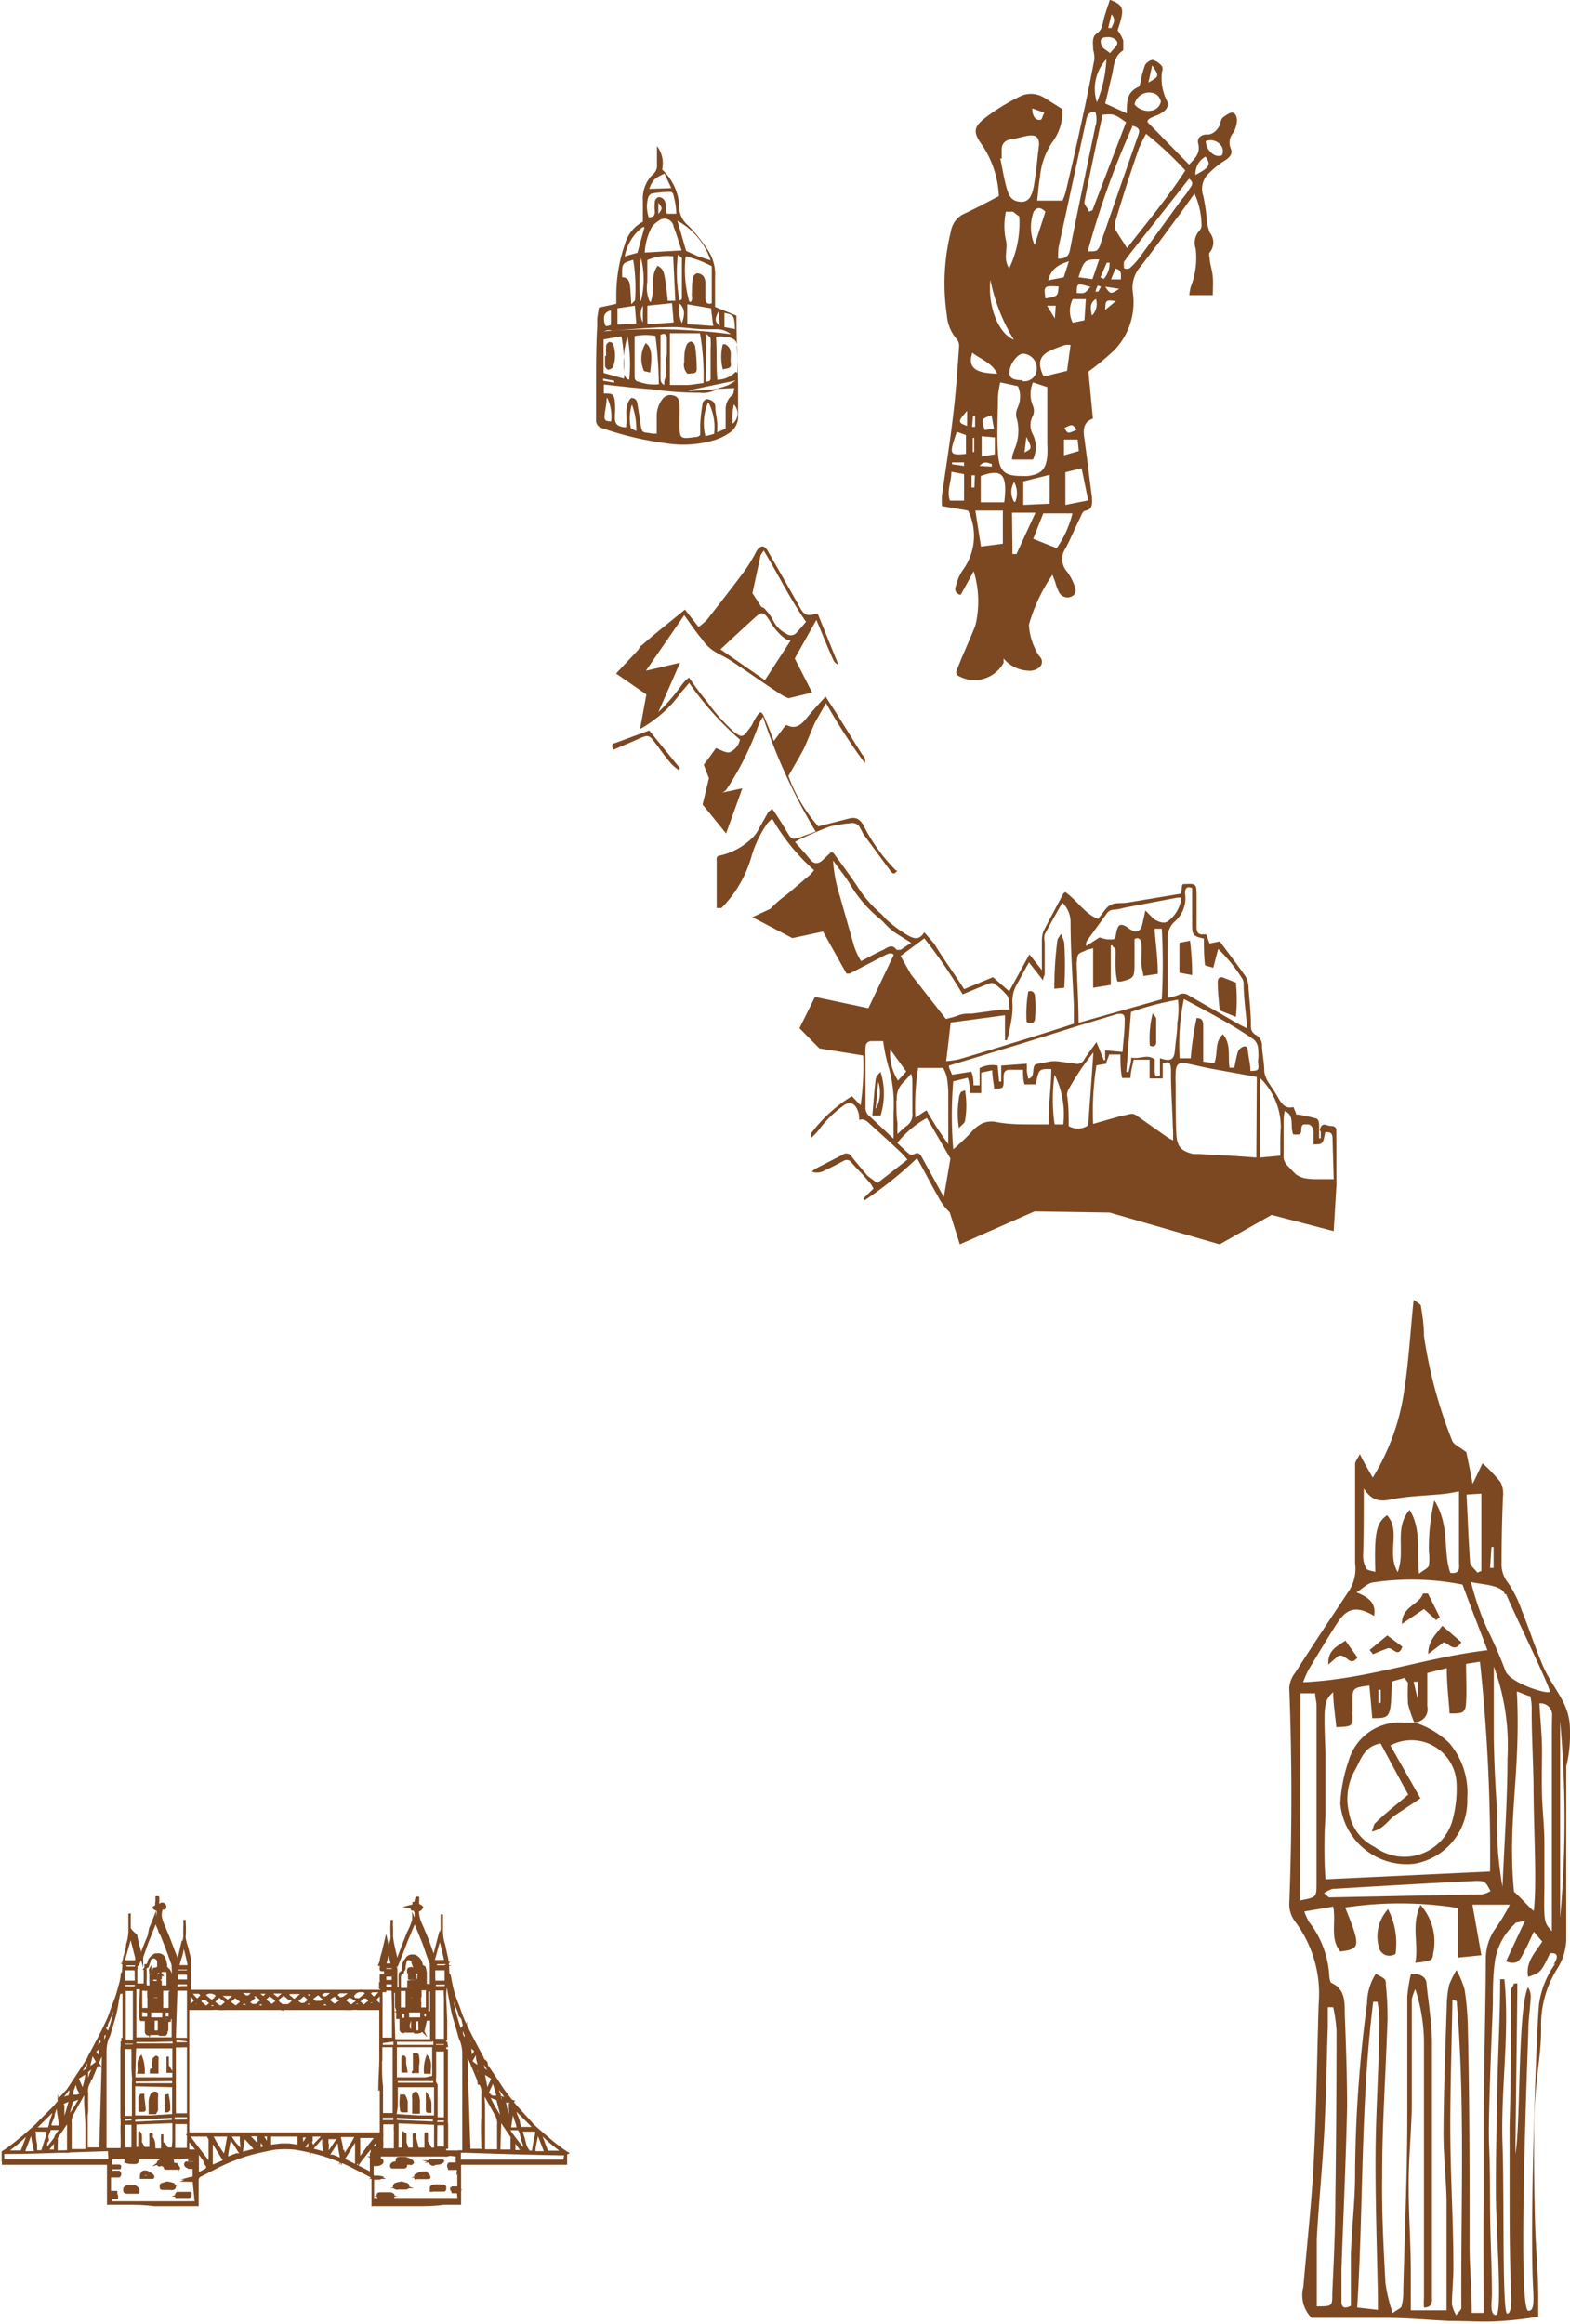<svg xmlns="http://www.w3.org/2000/svg" viewBox="0 0 66.77 98.82"><defs><style>.cls-1,.cls-2{fill:#7c4821;}.cls-2{stroke:#7c4821;stroke-miterlimit:10;stroke-width:0.1px;}</style></defs><g id="圖層_2" data-name="圖層 2"><g id="event"><g id="deco_uk"><path class="cls-1" d="M41.41,24.29l-.55,1a.25.25,0,0,1-.21-.36,2,2,0,0,1,.29-.68,2.45,2.45,0,0,0,.23-2.54l-1.11-.19a3.38,3.38,0,0,1,0-.45c.16-1.15.35-2.3.48-3.45.12-1,.18-1.93.25-2.9a.44.44,0,0,0-.11-.31,1.73,1.73,0,0,1-.41-1,9.14,9.14,0,0,1,.17-3.57A1,1,0,0,1,41,9.09c.5-.23,1-.5,1.48-.75a4.21,4.21,0,0,0-.71-2.17c-.39-.54-.38-.76.13-1.16a8.87,8.87,0,0,1,1.5-.92,1.06,1.06,0,0,1,1,.06l.78.49a2.13,2.13,0,0,1-.43,1.41,3.11,3.11,0,0,0-.52,1.48c-.06.32-.08.64-.12,1h1.08a2.85,2.85,0,0,0,.13-.36q.38-1.59.72-3.18c.18-.81.34-1.63.5-2.45a1.27,1.27,0,0,0-.05-.43c0-.26-.07-.54.16-.69s.24-.41.3-.64.17-.53.25-.79c.61.24.64.37.33,1.3a1.82,1.82,0,0,1,.24.43c0,.13,0,.37,0,.42-.42.26-.39.71-.49,1.1S47.11,4,47,4.4l.92.42c0-.49,0-.89.47-1.11.09,0,.11-.22.14-.35a3.78,3.78,0,0,1,.17-.6c.06-.1.24-.23.34-.21a.81.81,0,0,1,.38.27.28.28,0,0,1,0,.22,2.13,2.13,0,0,0,.19,1.21c.14.26,0,.5-.45.67-.19.08-.36.13-.36.27L50.57,7c.24-.26.49-.47.39-.89-.07-.25.14-.4.38-.39s.46-.2.56-.46A.45.45,0,0,1,52,5c.13-.09.29-.22.42-.21s.21.24.18.41a1.21,1.21,0,0,1-.14.43.65.65,0,0,0-.12.68c.11.25-.07.41-.29.54a4.07,4.07,0,0,0-.65.53.9.9,0,0,0-.23.94,7.81,7.81,0,0,1,.16,1.08,2.07,2.07,0,0,0,.12.49.66.66,0,0,1,0,.84c-.06.06,0,.21,0,.32s.11.48.13.73,0,.51,0,.77h-1a2.52,2.52,0,0,1,.06-.35,3.35,3.35,0,0,0,.21-1.63A.75.75,0,0,1,51,9.82a.34.34,0,0,0,.1-.25,3.34,3.34,0,0,0-.3-1.34l-.63.88c-.56.75-1.1,1.51-1.68,2.24a1.37,1.37,0,0,0-.31,1.1,2.94,2.94,0,0,1-.78,2.43,10.85,10.85,0,0,1-1.11.92l.19,2c-.39.14-.42.44-.37.8.12.85.22,1.71.33,2.55,0,.28.05.5-.29.57-.08,0-.15.15-.19.25-.22.44-.41.9-.64,1.34a.81.81,0,0,0,.06,1,2.09,2.09,0,0,1,.3.55c.07.17.13.38-.1.5a.4.4,0,0,1-.54-.18,1.92,1.92,0,0,1-.16-.42l-.12-.32a7.14,7.14,0,0,0-1,2.12,2.59,2.59,0,0,0,.25,1,1.51,1.51,0,0,0,.2.35.31.31,0,0,1,0,.46.62.62,0,0,1-.45.15A1.46,1.46,0,0,1,42.68,28s0,.15,0,.19a1.43,1.43,0,0,1-1.42.72,1.56,1.56,0,0,1-.5-.17.17.17,0,0,1-.08-.22c.07-.18.14-.34.2-.5.2-.47.41-.94.6-1.42A4.36,4.36,0,0,0,41.41,24.29Zm6.52-13.74c.86-1.11,1.73-2.14,2.48-3.3a14.54,14.54,0,0,0-1.67-1.56,6.72,6.72,0,0,0-.3.61c-.35,1-.69,2.06-1,3.1a.53.53,0,0,0,0,.37C47.57,10,47.74,10.24,47.93,10.55Zm-4,5.71a1.27,1.27,0,0,0,0,1,.56.56,0,0,1,0,.42.81.81,0,0,0,0,.8,1.23,1.23,0,0,1,0,1.06l-.89,0c0-.18.06-.3.1-.42a2,2,0,0,0,.08-1.4.69.69,0,0,1,.07-.41,1.1,1.1,0,0,0,0-.89l-.75-.16a3.84,3.84,0,0,0-.1.64c0,.78-.05,1.56,0,2.34s.25,1,1,1a2.66,2.66,0,0,0,.28,0c.57-.08.76-.28.82-.85a4.34,4.34,0,0,0,0-.51c0-.42,0-.84,0-1.26s0-.78,0-1.16ZM42.6,6.74h-.06c.09.41.15.82.26,1.22s.23.59.59.62.5-.24.58-.68.15-1.18.22-1.76c0-.28-.13-.4-.38-.38s-.55.13-.83.17-.4.23-.38.51ZM46.32,9l.14-.06L47.89,5.2c-.51-.36-.51-.36-1-.32-.26,1.22-.53,2.46-.77,3.7C46.09,8.69,46.25,8.83,46.32,9Zm1.83-3.6a36,36,0,0,0-1.89,5.29c.2,0,.33,0,.4-.05a.61.61,0,0,0,.15-.3Q47.62,8,48.42,5.71C48.5,5.49,48.38,5.4,48.15,5.35ZM45,11c.33,0,.46-.11.51-.4.34-1.74.71-3.47,1.07-5.21a1,1,0,0,0,0-.64c-.36,0-.36.26-.41.47-.38,1.73-.75,3.47-1.13,5.2C45,10.58,45,10.76,45,11Zm-.63,10.83-.43,1.08,1,.4a4.48,4.48,0,0,0,.67-1.48ZM50.57,7.6,47.89,11c0,.05-.08.09-.09.14s0,.21,0,.26a.25.25,0,0,0,.25,0,3,3,0,0,0,.45-.5l1.61-2.22c.14-.2.31-.38.44-.59S50.81,7.79,50.57,7.6ZM41.48,21.71l.24,1.53.93-.12V21.71Zm2.9-5.7,1-.24.15-1.1a.78.78,0,0,0-.24,0c-.18.06-.35.12-.53.2C44.21,15.09,44.1,15.42,44.38,16Zm.26,5.41V20.19l-1.12.28v1Zm-2.93-.06h1c.14-1.2-.08-1.45-1-1.12Zm4.57-.08L46,19.91l-.69.17v1.39ZM42.78,9a2.93,2.93,0,0,0,0,1.22c.1.37-.14.77.14,1.19a4.49,4.49,0,0,0,.43-2.2L43.08,9Zm.71,7.21a.53.53,0,0,0,.6-.54.61.61,0,0,0-.58-.63c-.23,0-.55.42-.58.75S43.14,16.16,43.49,16.17Zm-.43,7.35.17,0c.26-.57.52-1.14.81-1.76h-1ZM41,20.16l-.54-.1c0,.44-.21.82-.06,1.23H41ZM48.25,4.44a.76.76,0,0,0,.82.24.51.51,0,0,0,.3-.35c0-.09-.11-.28-.22-.33A.63.63,0,0,0,48.25,4.44Zm-2.13,9.18.06-.9-.56,0a1.12,1.12,0,0,0,0,1Zm-3,.83a7.75,7.75,0,0,1-1-2.55C42,13,42.45,14.19,43.13,14.45ZM41.35,15c-.2.62.1.87,1.06.89C42.19,15.43,41.73,15.29,41.35,15Zm3.11-6c-.22-.21-.37-.19-.5,0A1.93,1.93,0,0,0,44,10.42Zm2.59-6.48a1.86,1.86,0,0,0-.4,1.83A5.39,5.39,0,0,0,47.05,2.55ZM40.69,18.36l-.13.4c-.17.54-.11.61.52.54v-.8Zm5.77-6.49.29-.84c-.58,0-.65,0-.88.76Zm-4.71,6.68,0,.86.56-.09,0-.72Zm4.08.14-.58,0,0,.67.63-.18Zm-.37-7.58c-.47.15-.76.33-.88.81l.66-.13ZM51.28,6a.7.7,0,0,0,.39.6.37.37,0,0,0,.3,0,.43.43,0,0,0,0-.35A.56.56,0,0,0,51.28,6ZM47.21,2.26c.14-.18.3-.3.31-.42s-.18-.26-.36-.26-.39,0-.34.25S47,2.08,47.21,2.26ZM44.46,12.69c.53-.09.53-.09.56-.51C44.39,12.15,44.39,12.15,44.46,12.69Zm6.38-5.25c.61-.32.67-.44.43-.78A.84.84,0,0,0,50.84,7.44ZM42.17,17.66c-.44.15-.44.15-.29.63l.39-.07ZM48.84,3.51c.47-.26.47-.28.16-.73ZM44.41,4.79l-.51-.18c0,.36.17.55.39.47Zm2,7.42c-.61-.18-.61-.18-.62.25C46.14,12.48,46.14,12.48,46.36,12.21Zm-3.23,9.13a1,1,0,0,0-.05-.84A.8.8,0,0,0,43.13,21.34Zm.39-2.1c.33-.17.33-.17.08-.66Zm-2.44-1.77c-.41.46-.4.5,0,.64Zm6.12-5.59.42,0c0-.23.05-.39-.23-.46Zm-.45-.09.14.07a1,1,0,0,0,.25-.69l-.12,0Zm-1,6.49c-.2-.25-.2-.25-.53-.08C45.41,18.45,45.41,18.45,45.77,18.28Zm.66-4.88a.72.72,0,0,0,.15-.69C46.3,12.91,46.4,13.17,46.43,13.4Zm-5,6.81h-.14l0,.52h.12Zm6-7.41c-.44-.05-.44-.05-.46.38ZM47,12.19c.23.33.23.33.6.09Zm.13-11,.14,0c.07-.18.21-.35,0-.58ZM44.9,13l-.37,0,.33.54ZM41,19.81v-.15h-.51v.08Zm3.93.81h0v-.53h0Zm-3.5-2h-.06v.6h.06Zm-.09-.47h.13V17.7h-.09Zm.84,1.69v-.12c-.14,0-.29-.17-.52.09Zm4.4-7.44.13,0,.11-.21-.13-.05A1.06,1.06,0,0,0,46.59,12.39Zm-1.65,6.85h0v-.41h0Z"/><path class="cls-1" d="M66.76,73.33a2.57,2.57,0,0,0-.3-1c-.25-.49-.6-.94-.82-1.45-.34-.77-.59-1.59-.91-2.37a5,5,0,0,0-.59-1.2,1.27,1.27,0,0,1-.28-.88q0-1.4.06-2.79a1.1,1.1,0,0,0-.1-.61,6.42,6.42,0,0,0-.77-.81l-.42.88c-.12-.64-.21-1.07-.27-1.35-.28-.22-.54-.32-.6-.49a19.66,19.66,0,0,1-1.2-4.45c0-.42-.06-.85-.13-1.27,0-.09-.19-.17-.31-.27-.14,1.36-.21,2.65-.41,3.92a9.61,9.61,0,0,1-1.33,3.64c-.2-.35-.35-.6-.55-1-.11.23-.2.32-.2.42,0,1.4,0,2.81,0,4.22a1.76,1.76,0,0,1-.23,1.13c-.78,1.17-1.56,2.34-2.32,3.53a1.19,1.19,0,0,0-.25.63q.18,4.62,0,9.24a1.25,1.25,0,0,0,.25.71,5.11,5.11,0,0,1,1,3.51c-.07,2.24-.09,4.47-.21,6.7-.09,1.78-.29,3.55-.44,5.32a1.37,1.37,0,0,0,.35,1.32c1,0,2.1,0,3.18,0,.9,0,1.8.09,2.7.13.75,0,1.49.06,2.23,0a15.38,15.38,0,0,0,1.53-.18c0-.22,0-.52,0-.83,0-1-.1-2-.13-3s-.05-2.23-.05-3.35c0-.73,0-1.47.06-2.21.06-1,.26-1.95.24-2.93a4.49,4.49,0,0,1,.69-2.48,2.46,2.46,0,0,0,.38-1.19c0-2.47,0-4.94,0-7.41C66.74,74.6,66.8,74,66.76,73.33ZM66,74c0,2.31,0,4.62,0,6.93,0,.36,0,.72,0,1.19-.34-.38-.34-.38-.32-1.87,0-.64,0-1.28,0-1.92s-.08-1.33-.1-2,0-1.27,0-1.9-.07-1.27-.11-2a.49.49,0,0,1,.54.5C66,73.32,66,73.67,66,74Zm-2.57-8.22h.09v.89h-.15Zm.62,2c.26.64,1.9,4,1.86,4.15s-1.68-.36-1.88-.87a19,19,0,0,0-.78-1.79,11.8,11.8,0,0,1-.69-2C63,67.38,63.87,67.38,64,67.79Zm.47,4.15c.07,0,.49.21.56.19a2.32,2.32,0,0,1,.06.64c0,1,.06,2.07.08,3.1,0,1.25.06,2.5.07,3.75,0,.55,0,1.1-.06,1.64-.07,0-.77-.8-.84-.8C64.09,77.43,64.69,75.4,64.51,71.94Zm-.84,5.2q-.12-1.59-.15-3.18c0-1,0-2.06,0-3.09a9.74,9.74,0,0,1,.58,3.92c0,1.78-.13,3.55-.21,5.45A15.16,15.16,0,0,1,63.67,77.14Zm-6.16-4.31c0-.16,0-.32,0-.47,0-.56,0-.59.72-.68l.12,1.39c.79,0,.79,0,.83-1.56l.57-.16c0,.1.12.17.12.23a8.65,8.65,0,0,0,0,.88,5.49,5.49,0,0,0,.26.78.55.55,0,0,0,.56-.68c0-.44,0-.9,0-1.41l.83-.21c0,.7.08,1.32.12,1.93.54,0,.67,0,.7-.46s0-1.06,0-1.65l.59-.09a76.21,76.21,0,0,1,.43,8.92l-7,.33a19.81,19.81,0,0,1,0-2.67c0-.9,0-1.8,0-2.7-.08-2.1-.07-2.21.33-2.59,0,.52.09,1,.13,1.49C57.53,73.42,57.55,73.4,57.51,72.83Zm1.1-.4v-.57h.1v.55Zm1.5-.91.18,0v.77h0Zm-3.47,8.81c2-.12,4.06-.24,6.1-.34.4,0,.41,0,.64.43a1.07,1.07,0,0,1-.36.14l-6.49.13c-.05,0-.11-.09-.23-.18A1.13,1.13,0,0,1,56.64,80.33ZM63,63.51V66.8l-.17.07c-.11-.15-.3-.29-.31-.44-.07-1-.1-1.9-.15-2.88ZM58,63.29c.45.71.93.5,1.43.42.67-.11,1.36-.12,2-.19a5.52,5.52,0,0,0,.62-.11c0,1,0,2,0,3,0,.22.08.53-.37.47-.33-.94,0-2-.68-3.08A8.88,8.88,0,0,0,60.77,66a2,2,0,0,1,0,.55c0,.12-.22.2-.42.37-.11-1,.11-1.87-.4-2.72-.68.79-.16,1.74-.51,2.65-.48-.83.15-1.74-.45-2.42-.46.32-.55.75-.5,2.41-.15-.05-.33-.06-.38-.14a1.11,1.11,0,0,1-.14-.54C58,65.3,58,64.4,58,63.29ZM55.65,71c.4-.66.79-1.32,1.23-2s.87-.69,1.56-.29c.09-.55-.23-.79-.75-1,.27-.17.46-.38.68-.42a11.12,11.12,0,0,1,3.83.09c.37,1,.71,1.87,1.06,2.79-2.61.3-5.1,1.24-7.84,1.36A4.36,4.36,0,0,1,55.65,71Zm-.34,1h.62c0,.19.06.34.06.5l0,7.57c0,.61,0,.61-.71.74Zm1.48,21.47c0,1.35-.07,2.71-.13,4.06,0,.54,0,.54-.66.54,0-1,0-1.91,0-2.83.08-1.54.24-3.07.32-4.61s.1-3,.15-4.46c0-.27,0-.55,0-.82l.23,0a6.3,6.3,0,0,1,.14,1Q56.84,89.94,56.79,93.52Zm1.81,4.12v.63l-.88-.1c.27-4.35.14-8.69.68-13h.18a4.29,4.29,0,0,1,.08.71c0,1.93-.15,3.87-.16,5.8S58.56,95.65,58.6,97.64Zm3.55.54c0,.08-.1.16-.22.32a1.55,1.55,0,0,1-.18-.46c0-.56.07-1.12.06-1.68,0-1.85-.12-3.71-.13-5.57s.06-3.81.09-5.71l.18.06C62.32,89.48,62.12,93.83,62.15,98.18Zm1,.22h-.56c0-.94-.08-1.84-.09-2.74,0-3.08,0-6.17-.07-9.25a12.77,12.77,0,0,0-.14-1.75,3.78,3.78,0,0,0-.35-.84,4.8,4.8,0,0,0-.31.63,4.3,4.3,0,0,0-.1.87c-.06,1.81-.13,3.62-.14,5.42,0,1,.11,1.92.13,2.87,0,1.54,0,3.08,0,4.68H60c0-.57,0-1.09,0-1.61,0-1.28-.1-2.55-.09-3.83,0-1.06.11-2.12.13-3.18,0-1.53,0-3.06,0-4.59a2,2,0,0,1,.15-.45,7.44,7.44,0,0,1,.37,2.2c0,1.35,0,2.71,0,4.07,0,2.29,0,4.57,0,6.86a3.15,3.15,0,0,0,0,.41c.34,0,.35-.22.34-.44,0-1.54,0-3.08,0-4.62,0-2,0-4.1,0-6.15,0-.84-.14-1.69-.23-2.53,0-.31-.24-.45-.66-.46a6.35,6.35,0,0,0-.16,1c0,1.65,0,3.3,0,5,0,2.5-.11,5-.17,7.5a2.22,2.22,0,0,1-.07.63c0,.09-.18.15-.38.31a6.82,6.82,0,0,1-.31-1.29c-.08-1.51-.16-3-.14-4.54,0-2.23.16-4.46.23-6.69a13.56,13.56,0,0,0-.07-1.43c0-.26,0-.25-.43-.48a2.35,2.35,0,0,0-.37,1.26,56.58,56.58,0,0,0-.51,7.24c0,1.15-.14,2.29-.18,3.43,0,.73,0,1.47,0,2.19-.27.13-.4.08-.4-.19,0-.45,0-.9,0-1.35.08-2.31.19-4.62.24-6.93,0-1.32-.05-2.65-.1-4,0-.47,0-1-.54-1.25-.08,0-.12-.23-.12-.35a4.08,4.08,0,0,0-.87-2.27,3.25,3.25,0,0,1-.19-.43l1.23-.21c.13.68-.15,1.36.3,1.91.67-.08.77-.19.62-.76-.1-.35-.25-.69-.41-1.11A15.65,15.65,0,0,1,62,81.13v2.11l1-.1c-.13-.75-.25-1.42-.38-2.15h1.59a8.3,8.3,0,0,1-.6,1,2.23,2.23,0,0,0-.42,1.35c0,1.2-.07,4.29-.09,6.47,0,.61,0,1.22,0,1.83v0h0c0,.67,0,1.34,0,2C63.08,95.26,63.1,96.82,63.1,98.4Zm3-14.86a3.87,3.87,0,0,0-.69,1.68c-.09.49-.43,9.5-.25,12.26,0,.25.07.85-.21.83-.49,0,0-11.62,0-12s.08-.9.1-1.35a.7.7,0,0,0-.12-.41c-.44,1-.3,5.7-.53,7.09,0-1.1.08-6.14.08-7.25l-.15,0c0,.1-.12.19-.12.29,0,1.91,0,3.83-.06,5.75,0,.76,0,1.54,0,2.31,0,1.62,0,3.15.06,4.77,0,.2.06.91-.16.92s-.12-4.89-.2-7.22.31-4.69.08-7h-.18c0,1.53-.09,3.07-.12,4.61s-.07,3.08-.06,4.62.29,5.05,0,5.05-.16-.68-.17-.87c0-1-.05-2-.07-3s0-2.24-.05-3.36.13-5.08.16-6c0-.61,0-1.22.09-1.83a2.69,2.69,0,0,1,.85-1.58c0-.06.18-.06.43-.13-.31.65-.55,1.17-.81,1.73.54.21.63-.16.77-.41s.25-.51.41-.85l.36.42c-.3.47-.72.87-.6,1.5.54-.19.54-.19.93-1C66.31,83,66.25,83.29,66.06,83.54Zm.2-1.09c0-2.64,0-6.57,0-9.21A46.47,46.47,0,0,1,66.26,82.45Z"/><path class="cls-1" d="M60.19,83.46c.66-.07.74-.09.76-.39A2.35,2.35,0,0,0,60.41,81C60,81.88,60.35,82.68,60.19,83.46Z"/><path class="cls-1" d="M58.67,82.89a.46.46,0,0,0,.68.19,3.17,3.17,0,0,0-.32-1.9A1.72,1.72,0,0,0,58.67,82.89Z"/><path class="cls-1" d="M57,76.7a2.84,2.84,0,0,0,3.15,2.55,2.71,2.71,0,0,0,2.25-2.77,3.27,3.27,0,0,0-.76-2.36,3.8,3.8,0,0,0-1.45-.87h-.48a2.25,2.25,0,0,0-2.36,1.64A6.46,6.46,0,0,0,57,76.7Zm1.72-2.56c.4.75.78,1.46,1.17,2.17-.49.42-1,.81-1.4,1.21-.07.06-.08.19-.15.36.5-.09.7-.5,1-.7s.66-.44,1.07-.71l-1.28-2.25a1.92,1.92,0,0,1,2.81,1.51,5.06,5.06,0,0,1-.16,1.64,2.12,2.12,0,0,1-3.31,1.17,2,2,0,0,1-1.1-1.47,2.47,2.47,0,0,1,.26-1.81C57.89,74.8,58,74.29,58.67,74.14Z"/><path class="cls-1" d="M61.23,68.76l-.5-1-.21,0c-.16.49-.9.53-.9,1.29l.94-.63.52.47Z"/><path class="cls-1" d="M60.74,70.33l.66-.5c.24.06.45.47.75,0l-.81-.7C61.05,69.52,60.74,69.76,60.74,70.33Z"/><path class="cls-1" d="M56.49,70.78l.43-.37c.35-.11.48.51.81.07l-.51-.72C56.87,70,56.46,70.16,56.49,70.78Z"/><path class="cls-1" d="M58.25,70.16l.14.18c.21-.09.42-.18.63-.25s.44.45.62-.07L59,69.54Z"/><path class="cls-1" d="M25.47,13.08l.74-.16c0-.11,0-.22,0-.33a6.72,6.72,0,0,1,.37-2.22,1.53,1.53,0,0,1,.76-.94c0-.29,0-.59,0-.89a1.43,1.43,0,0,1,.41-1.11A.48.48,0,0,0,27.94,7c0-.25,0-.5,0-.79a1.21,1.21,0,0,1,.22,1,2.35,2.35,0,0,1,.72,1.41.75.75,0,0,1,0,.15,1.06,1.06,0,0,0,.39.82,6.69,6.69,0,0,1,.87,1.1,1.85,1.85,0,0,1,.27,1.08c0,.42,0,.84,0,1.28l.91.37c0,1,.05,1.93.07,2.89,0,.46,0,.91,0,1.37a.83.83,0,0,1-.42.76,2.18,2.18,0,0,1-.64.29,4.59,4.59,0,0,1-2,.12,13.65,13.65,0,0,1-2.74-.65.33.33,0,0,1-.24-.32c0-.5,0-1,0-1.48,0-.85,0-1.7.05-2.55,0-.11,0-.22,0-.33Zm5,3.46c.17-.06.34-.1.51-.17a3.21,3.21,0,0,0,.31-.19l0,0-2.06.43a1.7,1.7,0,0,0,.39,0l.88-.07a1.17,1.17,0,0,1-.75.16q-1,0-2.07-.15c-.67-.05-1.34-.13-2-.2v.38c.35,0,.44,0,.47.37s0,.44,0,.66.06.39.47.41c.09-.41-.11-.89.22-1.25.24,0,.26.18.28.32s.08.47.11.7c.07.55.1.41.52.5l.18,0c0-.27,0-.51,0-.75a1.19,1.19,0,0,1,.25-.73.42.42,0,0,1,.47-.14c.19.05.24.2.25.37s0,.49,0,.74c0,.79,0,.74.79.64l.09-.07c0-.1,0-.22,0-.34,0-.34.05-.69.1-1,0-.08.12-.19.18-.19a.46.46,0,0,1,.28.12.33.33,0,0,1,.08.2c0,.22.06.44.08.66s0,.26,0,.43l.36-.15c0-.27,0-.54,0-.79a.78.78,0,0,1,.29-.65c.06-.05.05-.18.08-.29Zm-.55-.25a10.59,10.59,0,0,0-.15-2.12H28.49c0,.74,0,1.46,0,2.2h.75C29.45,16.36,29.65,16.32,29.9,16.29Zm-2-2a2.41,2.41,0,0,0-.93,0v.66c0,.33,0,.66,0,1,0,.15,0,.25.17.28a1.88,1.88,0,0,0,.86.11A17.57,17.57,0,0,0,27.87,14.24Zm1.07-3.64c-.13-.37-.21-.69-.34-1A.39.39,0,0,0,28,9.4a1,1,0,0,0-.27.24,2.61,2.61,0,0,0-.31,1.1Zm-1.32,2.2c.2-.5-.05-1.08.3-1.55.28.18.28.18.43,1.49l.32,0-.09-1.89a2.11,2.11,0,0,0-1.1.16c0,.33,0,.63,0,.92A1.52,1.52,0,0,0,27.62,12.8Zm1.69,0c.12-.11.05-.23.06-.35s0-.46.05-.69c0-.08.12-.19.19-.19a.38.38,0,0,1,.27.14A.63.63,0,0,1,30,12c0,.22,0,.44,0,.66s.09.29.27.24V11.32a5.06,5.06,0,0,0-.55-.25,5.18,5.18,0,0,0-.56-.17A5,5,0,0,0,29.31,12.81Zm2,3V14.9c0-.41-.08-.51-.48-.58a2,2,0,0,0-.43,0c.05.63,0,1.23.06,1.83A1.14,1.14,0,0,0,31.29,15.81Zm-4.82.25a8.11,8.11,0,0,0-.11-1.8l-.76.13v1.43Zm2.27-6.71.37,1.28.51.23.53.17A3,3,0,0,0,28.74,9.35ZM27.53,13l0,.79,1.12-.08-.07-.82Zm1.7-.06v.84l1.1.08-.09-.75ZM27.59,9.24c.2,0,.26-.08.26-.23a2.27,2.27,0,0,1,0-.45A.26.26,0,0,1,28,8.38a.31.31,0,0,1,.22.09.37.37,0,0,1,.09.2c0,.13,0,.26.05.42l.4,0c0-.27-.05-.51-.1-.73s-.11-.2-.18-.2a4.88,4.88,0,0,0-.76.07.28.28,0,0,0-.16.19A1.45,1.45,0,0,0,27.59,9.24Zm-1.93,4.85a25.19,25.19,0,0,1,5.42.12.92.92,0,0,0-.61-.21L30,14c-.46,0-.93-.1-1.39-.09-.86,0-1.73.09-2.59.15C25.87,14,25.76,14.07,25.66,14.09Zm1.19-1.15c.09-.11.15-.14.16-.19a7.38,7.38,0,0,0-.08-1.7c-.48.14-.48.14-.47.74.28,0,.32.21.34.42S26.83,12.63,26.85,12.94Zm1.24,1.3c0,.62,0,1.21,0,1.8,0,.11,0,.25.16.33,0-.12,0-.22.06-.32,0-.35,0-.69.05-1v-.63C28.36,14.2,28.26,14.15,28.09,14.24ZM27,13l-.74.11,0,.69.8-.05Zm3.11,4.12A2.3,2.3,0,0,0,30,18.55l.37-.1A2.31,2.31,0,0,0,30.14,17.13Zm-3-6.37.3-1.09-.08,0a2,2,0,0,0-.76,1.24Zm2.9,5.48c.24,0,.21-.12.21-.21,0-.39,0-.79,0-1.18a3.15,3.15,0,0,0,0-.44c0-.06-.09-.11-.17-.2ZM28.9,12.77c.06,0,.1-.06.1-.07,0-.58,0-1.16,0-1.73,0,0-.09-.08-.17-.14A6.27,6.27,0,0,0,28.9,12.77Zm-2.14,3.38a6.61,6.61,0,0,0-.07-1.84,3.58,3.58,0,0,0-.14,1.49A.31.31,0,0,0,26.76,16.15Zm1.5-8.77c-.45.22-.49.26-.65.65,0,0,.06,0,.09,0L28.55,8Zm-1,5.41a3.72,3.72,0,0,0,0-1.82A8.46,8.46,0,0,0,27.23,12.79Zm3.55.51v.61l.45.08C31.22,13.39,31.22,13.39,30.78,13.3Zm-3.92,3.86a1.91,1.91,0,0,0-.06,1.05s.13.07.23.12A3,3,0,0,0,26.86,17.16Zm-1-.23h-.09c0,.25-.07.5-.09.75s.11.22.28.24A1.8,1.8,0,0,0,25.83,16.93Zm.09-3.73c-.26.08-.32.2-.28.48s.13.17.28.14Zm5.24,3.95a2.75,2.75,0,0,0-.06.87A.56.56,0,0,0,31.16,17.15ZM29,13.74c.14-.39.12-.61-.09-.83A1.33,1.33,0,0,0,29,13.74ZM27.34,13a.74.74,0,0,0,0,.71c0-.14,0-.26,0-.37S27.35,13.12,27.34,13Zm3.22.23c-.17.36-.17.42.05.64ZM28,9.1c.18-.24.18-.24,0-.48Zm-2.35,7v.09l.47.08v-.08Z"/><path class="cls-1" d="M29.25,15.9a.52.52,0,0,1-.15-.51c0-.23,0-.47.09-.7a.29.29,0,0,1,.19-.17.27.27,0,0,1,.18.19,6.59,6.59,0,0,1,.07,1C29.62,15.94,29.39,15.85,29.25,15.9Z"/><path class="cls-1" d="M27.46,14.59c.24.16.29.47.19,1.25l-.26-.06A1.28,1.28,0,0,1,27.46,14.59Z"/><path class="cls-1" d="M30.74,15.71a2.15,2.15,0,0,1,0-1.07c.06,0,.09,0,.1,0,.35.18.2.52.24.79S30.92,15.65,30.74,15.71Z"/><path class="cls-1" d="M25.78,15.12a3.49,3.49,0,0,1,0-.44.25.25,0,0,1,.13-.14s.12,0,.16.08a1.47,1.47,0,0,1,0,1,.32.32,0,0,1-.22.1.26.26,0,0,1-.12-.16c0-.13,0-.27,0-.41Z"/><path class="cls-1" d="M26.15,31.6c-.11,0-.16.11-.06.28l1-.43c.52-.24.51-.21.85.24.19.26.39.53.6.78a2.22,2.22,0,0,0,.33.28l.05-.08-1.31-1.61Z"/><path class="cls-1" d="M56.83,48.07c0-.21-.18-.18-.3-.2s-.27-.13-.36.06,0,.13,0,.2,0,.18,0,.27h-.07c0-.19,0-.38,0-.56s-.06-.26-.12-.28a7.43,7.43,0,0,0-.79-.17l-.07,0c0-.09-.07-.19-.11-.32-.31.09-.49-.1-.65-.39s-.3-.47-.45-.71a1.34,1.34,0,0,1-.14-.38c0-.37-.08-.74-.1-1.1A.51.51,0,0,0,53.4,44a.39.39,0,0,1-.2-.37c0-.53-.05-1-.1-1.58a1.11,1.11,0,0,0-.12-.52c-.36-.52-.74-1-1.1-1.5l-.44.09-.14-.39-.2,0c-.14,0-.21-.11-.21-.28,0-.41,0-.82,0-1.23,0-.65,0-.65-.5-.63,0,0,0,0-.07,0s-.06.26-.09.41L48,38.37c-.25.05-.53,0-.74.09s-.37.39-.56.61c-.56-.2-.91-.81-1.4-1.14,0,0-.08.06-.09.09-.28.53-.57,1.06-.84,1.59a1.36,1.36,0,0,0-.06.36v1.28l-.53-.67-.86,1.57-.69-.6L41,42.06c-.39-.63-.88-1.28-1.26-1.92l-.43-.5c-.19.3-.37.31-.67.15a5.34,5.34,0,0,1-.85-.61c-.13-.1-.23-.25-.36-.36a5.08,5.08,0,0,1-1-1.18c-.32-.47-.66-.93-1-1.39l-.1,0-.31.29c-.2.2-.39.23-.57,0s-.41-.47-.64-.74c.1-.05.16-.1.22-.12.43-.19.85-.39,1.28-.54A7.15,7.15,0,0,1,36.2,35a.36.36,0,0,1,.39.23c.06.09.1.2.16.28l1.11,1.51c.06.08.13.18.24.07s0-.07,0-.08a7.5,7.5,0,0,1-1.37-1.9c-.16-.29-.33-.37-.6-.31l-1.33.34A6.79,6.79,0,0,1,33.53,33c.22-.4.45-.77.65-1.15.1-.21.31-.73.48-1.13l.47-.82a24.82,24.82,0,0,0,1.65,2.55c.06-.21-.06-.29-.13-.39l-1.11-1.78-.43-.66c-.3.33-.57.62-.81.92s-.48.47-.82.3l-.07,0-.5.67c-.15-.39-.27-.71-.4-1s-.19-.27-.33-.05-.15.27-.22.4h0l-.24.32c-.16.18-.26.13-.53-.08a8.35,8.35,0,0,1-1.14-1.29c-.26-.31-.5-.64-.75-1l-.14.12a2.31,2.31,0,0,0-.2.24A7.68,7.68,0,0,1,28,30.28l.92-2.1-1.45.34,1.63-2.36c.26.36.49.71.74,1a2,2,0,0,0,.44.47c.26.18.54.29.8.46.73.48,1.45,1,2.18,1.47a1.75,1.75,0,0,0,.28.13l1-.24L33.8,28l.92-1.64.13.31c.17.42.35.85.53,1.26.06.15.13.29.27.32l-.88-2.17c-.45.14-.57.09-.78-.3-.43-.77-.87-1.53-1.3-2.29-.11-.2-.21-.28-.31-.25h0a.48.48,0,0,0-.23.24,6.92,6.92,0,0,1-.48.79c-.53.71-1.06,1.39-1.6,2.08a2.67,2.67,0,0,1-.36.31l-.58-.74c-.64.53-1.25,1-1.85,1.53-.06,0-.09.13-.14.19l-.94,1,1.29.89L27.22,31a4.88,4.88,0,0,0,.65-.43h0a4.75,4.75,0,0,0,1-1c.13-.18.28-.33.44-.53a12.92,12.92,0,0,0,2.16,2.41A.75.75,0,0,1,31,32c-.16,0-.35-.11-.55-.19l-.31.43-.21.28.22.57-.27,1.12,1,1.23.69-1.92-.88.19h0a.39.39,0,0,0,.23-.18,12.33,12.33,0,0,0,1.33-2.67,1.77,1.77,0,0,1,.2-.38,24.44,24.44,0,0,0,2.24,4.88l-.71.26c-.29.09-.33.06-.5-.23s-.42-.69-.64-1c-.09.08-.16.12-.19.18s-.24.43-.36.64a1.44,1.44,0,0,1-.35.47,2.86,2.86,0,0,1-1.33.7c-.11,0-.15.1-.13.23h0l0,2h0c.09,0,.16,0,.2,0a4.86,4.86,0,0,0,.77-1h0a5,5,0,0,0,.52-1.23,4.77,4.77,0,0,1,.66-1.36,2.06,2.06,0,0,1,.21-.21A8.6,8.6,0,0,0,34.62,37a1.46,1.46,0,0,1-.16.19l-1,.85a4.3,4.3,0,0,0-.69.6L32,39l1.7.89L35,39.61l1,1.79.13,0,1.54-.8c.12-.06.25-.1.34,0l-1.08,2.27-2.27-.48L34,43.72l.85.86,1.86.3h0A11.6,11.6,0,0,1,36.6,47l-.37-.39a6.19,6.19,0,0,0-1.74,1.59.65.65,0,0,0,0,.19,2.58,2.58,0,0,0,.33-.34,4.52,4.52,0,0,1,1-1c.35-.29.62-.12.72.4,0,.05,0,.11,0,.17.24-.08.38.11.53.24.41.37.82.74,1.22,1.12a3.73,3.73,0,0,1,.3.33l-1.28,1L36.9,50s-.49-.57-.69-.83a.26.26,0,0,0-.39-.06l-1.15.59a1.49,1.49,0,0,0-.14.12.63.63,0,0,0,.43,0c.31-.14.61-.29.92-.46a.24.24,0,0,1,.32.06c.13.15.26.29.4.43s.28.32.44.5l.11.19-.43.42a.35.35,0,0,0,.05.08A16.72,16.72,0,0,0,39,49.25c.16.28.3.54.44.8s.28.53.43.78a2.48,2.48,0,0,0,.52.72l.43,1.36L44,51.51l3.19.05,4.68,1.35,2.21-1.25,2.64.69.12-2C56.83,49.55,56.84,48.81,56.83,48.07ZM32.53,28.92l-1.89-1.31c.51-.47,1-.93,1.49-1.37.27-.25.36-.21.58.12a2.76,2.76,0,0,0,.48.63c.18.17.31.25.44.24h0Zm1.75-2.48c-.12.14-.28.33-.44.5a.32.32,0,0,1-.41,0,1.22,1.22,0,0,1-.54-.54,2.1,2.1,0,0,0-.32-.46.33.33,0,0,0-.19-.13L32,25.22l.35-1.62.13-.19C33.06,24.36,33.58,25.44,34.28,26.44ZM31,32.17h0ZM50.4,38c0-.23.06-.33.3-.24l0,1.38a.19.19,0,0,1,0,.08c0,.52,0,.58.5.69,0,.36,0,.74.05,1.14l.35.1c.07-.27.13-.52.21-.8a6.79,6.79,0,0,1,1,1.23.45.45,0,0,1,.08.23c0,.62.1,1.24.15,1.92l-.3-.15L50.51,42.3a.37.37,0,0,0-.38,0,2.65,2.65,0,0,1-.47.13c0-.12,0-.21,0-.3,0-.73,0-1.45,0-2.18a.94.94,0,0,1,.28-.75l0,0A1.31,1.31,0,0,0,50.4,38Zm-.33,5.52c0,.37-.07.74-.1,1.11s-.13.49-.46.42L49.33,45c0,.26,0,.49,0,.73-.12.06-.21.06-.22-.12s0-.37,0-.56c-.31-.25-.63,0-1-.08,0,.21-.07.41-.11.61h-.1c.07-.84.13-1.69.2-2.55a12.91,12.91,0,0,1,2-.52A3.51,3.51,0,0,1,50.07,43.49ZM46.23,40l.82-1.13a.38.38,0,0,1,.34-.19,2,2,0,0,0,.41-.08l2.26-.43a.73.73,0,0,1,.18,0,1.41,1.41,0,0,1-.57,1c-.16.14-.51,0-.66-.15l-.3-.31c-.05.25-.09.42-.13.6s-.17.38-.4.27a1.67,1.67,0,0,1-.28-.18c-.25-.14-.35-.09-.42.23s0,.33-.41.31a2,2,0,0,1-.31-.08l-.57.37s0,0,0-.07S46.2,40.06,46.23,40Zm-.07.41.33-.09V42l.75-.12V40.2l.07,0c0,.06.12.11.13.18s0,.34,0,.51,0,.56.08.84a.47.47,0,0,0,.18,0c.53-.13.55-.17.55-.81,0-.31,0-.62,0-.94,0,0,0,0,0-.05.17-.09.27,0,.29.2s0,.52,0,.77.06.38.09.6l.61-.09c0-.66-.09-1.27-.14-1.92l.31,0a28.24,28.24,0,0,1,0,3l-3.54,1c0-.87-.06-1.7-.08-2.52C45.82,40.55,45.83,40.55,46.16,40.43Zm-7.11,5h1.06a1.77,1.77,0,0,1,.15.36,4.39,4.39,0,0,1,.07.72c0,.63,0,1.26,0,1.88,0,.07,0,.14,0,.28a14.58,14.58,0,0,1-.93-1.44l-.47.31A10.36,10.36,0,0,1,39.05,45.39Zm-.51.15-.35.39a2.16,2.16,0,0,1-.33-1.33Zm9.29-2.08c0,.4-.06.8-.09,1.25L47,44.66c0,.14,0,.28,0,.42h-.06c-.09-.24-.19-.48-.31-.77-.2.29-.37.5-.52.74a.33.33,0,0,1-.37.18l-.74-.1a1.77,1.77,0,0,0-.32,0l-.62.12c-.21.09,0,.56-.33.62l-.06-.31c0-.11,0-.22,0-.33l-1.09.08c0,.23,0,.46,0,.68h-.09l-.06-.68a1.16,1.16,0,0,0-.77.11l0,.73H41.4c0-.17,0-.34-.09-.58l-.82.13-.13-.31s0-.07,0-.08l3-.91,2.56-.8,1.59-.48C47.79,43.08,47.85,43.14,47.83,43.46Zm-4.77-.79a1.46,1.46,0,0,1,.15-.77c.18-.32.35-.64.55-1,.2.26.39.49.6.77,0-.13.06-.2.07-.26,0-.46,0-.92,0-1.37a.72.72,0,0,1,0-.33c.24-.45.49-.89.75-1.35a1.16,1.16,0,0,1,.35.84c0,1.18.09,2.37.14,3.55,0,.24,0,.48,0,.76l-.52.17-1.59.5c-.92.28-1.84.57-2.77.84a3.61,3.61,0,0,1-.55.08c.07-.57.13-1.1.19-1.64l2.31-.31c0,.4,0,.73,0,1.06l.08,0a1.82,1.82,0,0,0,.08-.29C43,43.51,43.08,43.1,43.06,42.67ZM39.31,39.9a20.89,20.89,0,0,1,1.63,2.38c.39-.16.76-.32,1.13-.46a.26.26,0,0,1,.21,0,3.06,3.06,0,0,1,.56.52c.09.13.06.36.1.59l-.36,0-1.24.17c-.2,0-.4,0-.6.08s-.3.09-.51.15l0,0-1.49-1.9-.44-.78Zm-1.79.51c-.31.14-.61.31-.9.46a3.16,3.16,0,0,1-.3-.65l-.72-2.53a6.06,6.06,0,0,1-.17-1.1c.26.37.49.64.68.94A5.46,5.46,0,0,0,37.34,39c.21.16.38.39.58.55s.52.34.83.54l-.45.3s-.14,0-.17,0C37.92,40.09,37.71,40.33,37.52,40.41Zm.51.2,0,0ZM38,47.32c0,.37,0,.73,0,1.1l-1-.94a.46.46,0,0,1-.19-.42c0-.7,0-1.39,0-2.09a3.1,3.1,0,0,1,0-.43c0-.18.11-.27.26-.27h.49a7.46,7.46,0,0,0,.22,1.07A5.75,5.75,0,0,1,38,47.32Zm.14-.54a.93.93,0,0,1,.27-.75c.11-.1.2-.22.34-.37a1.32,1.32,0,0,1,.05.25c0,.47,0,.94,0,1.41a.58.58,0,0,1-.25.56,4.76,4.76,0,0,0-.38.34,4.54,4.54,0,0,1,0-.46C38.11,47.43,38.13,47.1,38.12,46.78Zm2,4.12-.95-1.72c-.07-.13-.16-.19-.3-.11a.23.23,0,0,1-.22,0c-.17-.14-.32-.29-.51-.47a4.12,4.12,0,0,1,1.26-1.06l1,1.72h0Zm4.48-3.09c-.25,0-.47,0-.69,0-.54,0-1.07,0-1.61-.11a1,1,0,0,0-.55.07,1.49,1.49,0,0,0-.47.38,9,9,0,0,1-.76.72,17.49,17.49,0,0,1,0-2.89l.62-.15a2.06,2.06,0,0,1,.07.32,1.73,1.73,0,0,1,0,.33h.5c0-.27,0-.55,0-.87l.47-.1c0,.29.06.54.08.78.4,0,.41,0,.4-.47,0-.22.06-.33.25-.33s.37,0,.58,0c0,.21,0,.4.06.62l.48,0c.13-.66.13-.66.66-.65C44.71,46.2,44.58,47,44.6,47.81Zm.23,0a7.42,7.42,0,0,1,0-2.11,3.78,3.78,0,0,1,.37,2.11Zm.6.06c0-.43,0-.87-.07-1.3a.48.48,0,0,1,.06-.24,11.48,11.48,0,0,1,1.06-1.58c-.07,1.07-.15,2.07-.22,3.1A.77.77,0,0,1,45.43,47.87Zm4.46.63a1.88,1.88,0,0,1-.29-.16l-1.29-.91c-.2-.15-.39,0-.58,0l-1.26.36a12.56,12.56,0,0,1,.14-2.49l.42-.07c0-.12.08-.23.12-.39l.48,0c0,.32,0,.63.07,1l.36,0c0-.26.08-.49.13-.78l.68,0v.8l.56,0c0-.24,0-.45,0-.65.29-.07.32-.05.35.25v.17c0,.77.06,1.54.08,2.31C49.9,48.15,49.89,48.29,49.89,48.5Zm3.52.72-.83-.06L51,49.07l-.25,0c-.57-.14-.71-.33-.73-1S50,46.74,50,46.1a3.68,3.68,0,0,1,0-.47c0-.35.12-.47.41-.42s.8.18,1.2.25l1.54.28a2.27,2.27,0,0,1,.3.06Zm-.25-3.68c0-.25-.07-.52-.1-.78s-.06-.28-.19-.26a.41.41,0,0,0-.24.21c-.07.21-.1.44-.16.69l-.2,0c-.08-.48.08-1-.28-1.42-.37.32-.2.82-.37,1.23l-.47-.07c0-.52,0-1,0-1.48,0-.19,0-.38-.28-.37A13.27,13.27,0,0,0,50.64,45L50.17,45a9.49,9.49,0,0,1,.18-2.52c.59.32,1.17.62,1.74.95.41.23.82.49,1.22.76a.58.58,0,0,1,.19.33,2.76,2.76,0,0,1,0,.64C53.55,45.52,53.53,45.53,53.16,45.54Zm1.29,3.6-.87.08V45.85a2.91,2.91,0,0,1,.87,2.1C54.44,48.34,54.45,48.73,54.45,49.14Zm2.25,1h-.86a2.84,2.84,0,0,1-.42-.05,1,1,0,0,1-.33-.16c-.13-.12-.25-.26-.38-.39a.57.57,0,0,1-.14-.46c0-.44,0-.88,0-1.32,0-.16,0-.32.05-.52.44.19.21.65.36,1h.26a.2.2,0,0,0,.08-.15c0-.14,0-.31.19-.28h0l.13,0h0a.36.36,0,0,1,.12.08l0,0h0a.47.47,0,0,1,.08.31v.46c.4,0,.4,0,.5-.52.18,0,.31,0,.31.27Z"/><path class="cls-1" d="M43.66,43.46c.2.07.35.07.36-.17a5.17,5.17,0,0,0,0-.88c0-.17-.08-.31-.29-.25A5.55,5.55,0,0,0,43.66,43.46Z"/><path class="cls-1" d="M37.24,45.9c-.06.5-.09,1-.14,1.53l.22,0,.13,0a3.1,3.1,0,0,0,0-1.85C37.35,45.68,37.25,45.78,37.24,45.9Zm0,1.23L37.35,46A1.45,1.45,0,0,1,37.26,47.13Z"/><path class="cls-1" d="M49.17,44.32c0-.33,0-.65,0-1,0-.07-.07-.12-.15-.23a4.37,4.37,0,0,0-.12,1.37C49,44.51,49.17,44.52,49.17,44.32Z"/><path class="cls-1" d="M40.86,46.45a.61.61,0,0,0-.08.27,4,4,0,0,0,0,1.25c.12-.14.25-.21.26-.31a3.8,3.8,0,0,0,0-1.3C40.94,46.41,40.88,46.41,40.86,46.45Z"/><path class="cls-1" d="M52.56,43.24a7.15,7.15,0,0,0,0-1.46l-.51-.2c-.17-.07-.27,0-.26.21,0,.39.05.78.08,1.17Z"/><path class="cls-1" d="M50.61,40l-.45.09v1.27l.54.1A11.68,11.68,0,0,0,50.61,40Z"/><path class="cls-1" d="M45.26,42a15.41,15.41,0,0,0,0-1.92,1.77,1.77,0,0,0-.14-.37c-.08.14-.14.2-.15.27a15.39,15.39,0,0,0-.13,2.06Z"/><path class="cls-2" d="M6.47,84.66v.23H6.31v-.22Z"/><path class="cls-2" d="M6.89,84.67v.23H6.74v-.22Z"/><rect class="cls-2" x="6.32" y="84.96" width="0.16" height="0.19"/><path class="cls-2" d="M6.68,85v.21H6.55v-.22Z"/><path class="cls-2" d="M6.48,85.21v.19H6.32v-.18Z"/><rect class="cls-2" x="6.55" y="85.2" width="0.15" height="0.19"/><rect class="cls-2" x="6.75" y="85.2" width="0.14" height="0.19"/><polygon class="cls-2" points="6.89 85.16 6.75 85.16 6.75 84.94 6.89 84.96 6.89 85.16"/><polygon class="cls-2" points="6.68 84.67 6.68 84.88 6.54 84.88 6.54 84.66 6.68 84.67"/><path class="cls-2" d="M24.13,91.55s0,0,0,0a2.53,2.53,0,0,1-.27-.18c-.16-.12-.32-.24-.47-.37s-.4-.34-.6-.52-.13-.13-.2-.2L22,89.63c-.11-.11-.52-.64-.63-.8l-.42-.64-.25-.37c0-.06,0-.13-.09-.19s-.07-.1-.1-.16c-.13-.23-.25-.46-.37-.69s-.29-.56-.42-.85-.18-.5-.28-.74a4.82,4.82,0,0,1-.2-.61c-.05-.19-.08-.39-.12-.58,0,0,0,0-.06-.08a5,5,0,0,0-.05-.66c-.05-.18-.08-.36-.12-.54a2.05,2.05,0,0,1-.1-.55c0-.26,0-.51,0-.77,0,0,0,0,0,0h0v.08c0,.18,0,.36,0,.55a1.38,1.38,0,0,1-.08.27c0,.14-.05.27-.09.4s-.11.4-.17.62l0-.08-.2-.57c-.1-.28-.22-.55-.34-.83a1.39,1.39,0,0,1-.14-.54s0-.07.06-.08.07-.07.11-.1-.07-.08-.1-.1-.05,0-.06-.06,0-.14,0-.2a.33.33,0,0,0,0-.06l-.06,0a.84.84,0,0,0-.05.2c0,.07,0,.1-.08.12a.1.1,0,0,0-.08.13c0,.07.07.06.13,0a.9.9,0,0,1,0,.54l-.36.86c-.09.24-.18.48-.28.72l-.09.23c-.06-.23-.11-.45-.16-.67a5.16,5.16,0,0,1-.09-.52,4.69,4.69,0,0,1,0-.53.66.66,0,0,0,0-.14h0s0,0,0,.08,0,.11,0,.17a4.87,4.87,0,0,1,0,.54,3.59,3.59,0,0,1-.11.41l-.12.49a1.19,1.19,0,0,0-.05.26c0,.14,0,.28,0,.42s0,.36,0,.53a.49.49,0,0,1,0,.12H15.4l-.67,0H9.46l-.67,0H8.08a.49.49,0,0,1,0-.12c0-.17,0-.35,0-.53s0-.28,0-.42a1.19,1.19,0,0,0,0-.26l-.12-.49a3.59,3.59,0,0,1-.11-.41,4.87,4.87,0,0,1,0-.54v-.17s0,0,0-.08h0a.66.66,0,0,0,0,.14,4.69,4.69,0,0,1,0,.53,5.16,5.16,0,0,1-.09.52c0,.22-.1.44-.16.67l-.09-.23c-.1-.24-.19-.48-.28-.72s-.24-.57-.35-.86a.77.77,0,0,1,0-.54s.1,0,.12,0A.1.1,0,0,0,6.8,81c-.07,0-.08-.05-.08-.12a.84.84,0,0,0,0-.2l-.06,0a.33.33,0,0,0,0,.06c0,.06,0,.13,0,.2s0,0,0,.06-.07.07-.11.1.07.08.11.1.06,0,.06.08a1.25,1.25,0,0,1-.15.54l-.33.83-.2.57,0,.08c-.06-.22-.12-.42-.17-.62s-.06-.26-.09-.4A.92.92,0,0,1,5.51,82c0-.19,0-.37,0-.55a.22.22,0,0,0,0-.08h0s0,0,0,0c0,.26,0,.51,0,.77a2.05,2.05,0,0,1-.1.55c0,.18-.07.36-.12.54a5,5,0,0,0-.05.66s-.06,0-.06.08c0,.19-.07.39-.12.58a4.82,4.82,0,0,1-.2.61c-.1.24-.17.5-.28.74s-.27.57-.42.85-.24.46-.37.69c0,.06-.36.6-.44.72l-.42.64c-.11.16-.52.69-.63.8l-.63.63a1.89,1.89,0,0,1-.2.2c-.2.18-.39.35-.6.52s-.31.25-.47.37a2.53,2.53,0,0,1-.27.18l0,0h0V92H.91l.49,0h.72l1,0,1.24,0h.24v1.7l.11,0,.59,0c.42,0,.84,0,1.26.06H8l.29,0a.4.4,0,0,1,.11,0v-.3c0-.25,0-.5,0-.74a.21.21,0,0,1,.14-.22l.8-.41c.21-.1.43-.2.65-.28a6.2,6.2,0,0,1,.69-.23c.34-.09.67-.16,1-.22a4.41,4.41,0,0,1,.89,0c.34.06.68.13,1,.22a6.2,6.2,0,0,1,.69.23c.22.08.44.18.65.28l.8.41a.21.21,0,0,1,.14.22c0,.24,0,.49,0,.74,0,.1,0,.2,0,.3a.33.33,0,0,1,.1,0l.29,0H17.6c.42,0,.84,0,1.26-.06l.59,0,.11,0v-1.7h.24L21,92l1,0h.72l.49,0h.86v-.42ZM23,90.7a7.22,7.22,0,0,0,.94.8h-.67l-.3-.79Zm-.12,0c.11.27.21.54.32.82h-.48c0-.28.09-.54.13-.82Zm-.07-.1c0,.1,0,.2-.05.3a2.87,2.87,0,0,1-.05.31,2.93,2.93,0,0,1-.05.29h-.16s0,0-.09-.14-.1-.32-.16-.49l-.09-.28h0v0l.24,0h.41Zm-.9.35-.09-.12-.15-.21-.05-.09c.15,0,.28,0,.42,0s0,0,.06.07.06.19.09.27,0,.13.05.18l.05.15s0,.08,0,.12a.56.56,0,0,1,0,.12h0v0l0,0,0,0Zm.3.52h-.34V91Zm-1.65-2.52s0,0,0,0,.07.13.1.19l.45.81a.69.69,0,0,1,.08.4c0,.35,0,.7,0,1v.09h-.53c-.06,0-.08,0-.08-.08,0-.36,0-.72,0-1.08v-.79C20.56,89.3,20.56,89.11,20.55,88.93Zm.21.17.38.14,0,0s0,0,0,0c.07.25.13.51.2.76a1.59,1.59,0,0,0,.07.2l-.05-.06A6.62,6.62,0,0,1,20.76,89.1Zm.5,1,.15.23.34.5a.25.25,0,0,1,0,.12v.48h-.53Zm.59-.5h0l.36.36.51.51h-.6l-.06-.19c0-.15-.1-.29-.14-.44a2.25,2.25,0,0,1-.08-.24Zm-.1,0h0l.24.74s0,.1.05.15H22l-.25,0h-.07v0h0l.12-.8Zm-.07-.15h0s0,0,0,0,0,.16,0,.23,0,.17,0,.25l0,.27s0,0,0,0l0,0-.18-.59c0-.15-.09-.29-.13-.43l.27.09.17.06Zm-.58-.84h0l.54.73h0l-.12,0-.19-.07-.07,0s0,0,0,0,0-.21-.07-.31l-.06-.24ZM21,88.48c0,.14.07.28.11.43l.06.25-.14,0-.11,0L20.73,89c.05-.11.1-.23.15-.33l.09-.2Zm-.05-.11-.24.54h0c-.05-.26-.1-.51-.15-.79Zm-.41,2.92s0,.07,0,.13l-.58,0c-.05-1.39-.09-2.77-.13-4.16l.21.46.3.72.07.14a.68.68,0,0,1,.11.48v.42c0,.18,0,.36,0,.54C20.49,90.42,20.51,90.85,20.52,91.29Zm-.23-3.11-.14-.29h0a1.21,1.21,0,0,1,.2.14l0,0s0,0,0,0a.19.19,0,0,1,0,.1,1.62,1.62,0,0,1,0,.19l0,.17,0,.15v0h0Zm.57,0h0l-.31-.2h0s0,0,0,0-.07-.3-.09-.45Zm-.59-.91a.75.75,0,0,0,0,.16c0,.16.06.3.09.47a2,2,0,0,1-.35-.25l.21-.36S20.27,87.33,20.27,87.32Zm-.1,0c-.05.08-.1.16-.14.24h0v0l0,0h0a3,3,0,0,1-.06-.51l.1.08.06.06a.69.69,0,0,1,.13.11A.41.41,0,0,0,20.17,87.36Zm-.3-.83h0l.12.24c.07.12.14.24.2.36s0,0,0,0l-.25-.21,0,0s0,0,0-.06,0-.1,0-.15v0s0-.09,0-.14A0,0,0,0,0,19.87,86.53Zm0,.68A1.72,1.72,0,0,1,19.8,87s0-.09,0-.14a.2.2,0,0,1,.09.15A1.5,1.5,0,0,1,19.87,87.21Zm-.08-.72c0,.11,0,.22,0,.33a.36.36,0,0,1-.17-.28.09.09,0,0,1,0-.05.22.22,0,0,1,.1-.14A.59.59,0,0,0,19.79,86.49Zm-.46-1.28a1.8,1.8,0,0,1,.08.21l.1.24c0,.06,0,.12.08.19s.07.17.1.27.06.11,0,.14l-.07.09s0,.05-.06.08a7.72,7.72,0,0,1-.29-1,5.67,5.67,0,0,1-.1-.57ZM19,84.09h0l.09.64c.06.29.1.58.17.87s.19.63.28,1a1.54,1.54,0,0,0,.08.19,1.75,1.75,0,0,1,.09.6c0,.32,0,.63,0,1l0,.63,0,1.33c0,.36,0,.71,0,1.06a.22.22,0,0,0,0,.08l-.27,0-.44,0c-.07,0-.08,0-.07-.09v-.39c0-.24,0-.48,0-.57s0-.3,0-.45,0-.27,0-.4,0-.52,0-.78c0-.43,0-.86,0-1.29s0-.84,0-1.26c0-.12,0-.23,0-.34s0-.34,0-.5,0-.42,0-.62S19,84.29,19,84.09Zm.5,8.13H19.1s0-.09.06-.1l.25,0h.08a.53.53,0,0,1,0,.12Zm-1-3.67a1,1,0,0,1,0-.25v-.24c0-.17,0-.33,0-.5V87.4s0-.05,0-.07v-.15a0,0,0,0,1,0,0,.05.05,0,0,1,0,0,.08.08,0,0,1,0,0,.08.08,0,0,1,.07,0h0l.3,0H19c0,1,0,2,0,2.94h-.44a.06.06,0,0,1,0-.06c0-.2,0-.4,0-.61s0-.35,0-.53v-.27Zm-1.7,1.53V90l1.66.08v.18l-1.65-.07h0S16.83,90.12,16.83,90.08ZM16.7,84.6l.06,2.09h-.54v-.53c0-.52,0-1,0-1.57Zm-.53-.1v-.17h.54v.2l-.26,0h-.28Zm.73,1.3a.43.43,0,0,0,0,0s0,0,0,0,0,0,.07,0h.07v.21c0,.09,0,.18,0,.28a.12.12,0,0,0,.08.11h0c.06,0,.1,0,.12-.09a.13.13,0,0,0,.12.07h.4a.11.11,0,0,0,.18-.08.28.28,0,0,0,0-.09v-.42h.15s.06,0,.07,0v0a2.84,2.84,0,0,0,0-.41c0-.14,0-.28,0-.42s0-.17,0-.25v0h0l0,0c0-.06,0-.08.07-.08h.11c0,.33,0,.67,0,1v.14c0,.34,0,.68,0,1h-.26l-.8,0-.56,0v-.28c0-.13,0-.27,0-.4v-.07c0-.13,0-.27,0-.4s0-.44,0-.66a2.45,2.45,0,0,1,0-.27h.13v.66C16.91,85.45,16.91,85.62,16.9,85.8Zm.06-.22v0h.28a2.44,2.44,0,0,1,0,.27,0,0,0,0,1,0,0l0,0s0,0,0,0h-.08l-.1,0s0,0,0-.11v-.11Zm.27-1h.94v.2a2.62,2.62,0,0,0,0,.28v.3a.07.07,0,0,1,0,.05h0s0,0,0,0H18l-.72,0H17v-.83ZM17,84.17s0-.1,0-.14,0,0,0-.07a.11.11,0,0,1,0,0,.11.11,0,0,1,.07-.09h0l.06,0h0a.08.08,0,0,0,0-.05s0-.07,0-.1a2.38,2.38,0,0,1,.05-.26.08.08,0,0,1,0,0,.22.22,0,0,1,.16-.16h0a.23.23,0,0,1,.21.09.18.18,0,0,1,0,.07,1.55,1.55,0,0,1,.08.23s0,0,.05,0a.27.27,0,0,1,.12.09h0a.19.19,0,0,1,0,.08.77.77,0,0,1,0,.15s0,0,0,.08h0v.2a.53.53,0,0,1,0,.13s0,.19,0,.19H17v-.07C17,84.37,17,84.27,17,84.17Zm1,2.21v0s0,0,0,0h0a.07.07,0,0,1,0-.06c0-.08,0-.15,0-.24a.76.76,0,0,1,0-.15v0s0,0,.1,0Zm-.65-.55v-.31h.57a.15.15,0,0,1,0,.07v.24Zm.49.07c0,.07,0,.13,0,.2a2.13,2.13,0,0,1,0,.25c0,.08-.07.07-.13.07a0,0,0,0,1-.05,0V85.9Zm-.46.29h0a.53.53,0,0,1,0-.13s0-.11,0-.17h.15v.45l0,0,0,0h0l-.05,0h0A.4.4,0,0,1,17.34,86.19Zm.62-.36s0,0,0,0a2.26,2.26,0,0,1,0-.26h.25v.3H18Zm-.7.53s0,0,0,.07h0s0,0,0,0h0a0,0,0,0,1,0,0,.09.09,0,0,0,0,0s0-.1,0-.15V85.9h.13Zm-.43,3.21c0-.24,0-.49,0-.74V88.7l1.64,0V90h-.7l-1-.06Zm0-2.81.9,0,.72,0V87H16.93s-.07,0-.09,0a.08.08,0,0,1,0-.07S16.82,86.81,16.82,86.76Zm0,1.87v-.19h1.6a.49.49,0,0,1,0,.11c0,.08,0,.06-.14.06h-.75l-.46,0h-.26Zm1.22-.25H18c-.39,0-.78,0-1.17,0V87l1.6,0c0,.34,0,.68,0,1,0,.1,0,.2,0,.31Zm.37-4.11a1.27,1.27,0,0,0,0-.2,1.48,1.48,0,0,0,0-.21v-.13h.5v.54h-.48Zm-1.68,2.49V87l-.55,0h0v-.17Zm-.57.82c0-.29,0-.51,0-.58l.32,0h.22c0,.22,0,.44,0,.66,0,.69,0,1.37,0,2.06v.18H16.7l-.46,0h0c0-.06,0-.6,0-1.19C16.19,88.33,16.2,87.91,16.2,87.58Zm.58,2.62h-.56V90h.44c.07,0,.12,0,.11.1A.18.18,0,0,0,16.78,90.2Zm-.54,1.1a2,2,0,0,0,0-.25c0-.06,0-.12,0-.17a1.27,1.27,0,0,0,0-.2v-.4h.55s0,0,0,.1v.21a1.48,1.48,0,0,1,0,.21V91c0,.13,0,.25,0,.4l-.44,0h-.19A.16.16,0,0,0,16.24,91.3Zm2.26-1v.16h0v.91H16.9c0-.38,0-.75,0-1.13ZM19,87l-.29,0-.23,0h0v-.13h.11l.39,0v0A.76.76,0,0,0,19,87Zm-.45,3.18v-.1H19v.2l-.47,0A.17.17,0,0,1,18.55,90.19Zm0,.14.46,0c0,.17,0,.81,0,1h-.47Zm.42-4.4v0c0,.2,0,.41,0,.62a.62.62,0,0,0,0,.13h0c0,.05,0,.07-.09.07h-.14l-.27,0V84.59h.45v.15Zm0-1.42h-.48v-.16h.48Zm-.08-.88h0l-.36,0h0a0,0,0,0,1,0,0v-.07s0-.07.1-.08h.4v0h0a.35.35,0,0,0,0,.06S18.93,83.63,18.86,83.63Zm-.44-.38.24-.94h0c.09.36.17.72.26,1.09h-.55A.83.83,0,0,0,18.42,83.25Zm-1-2.16h.07s.06,0,.07,0a.07.07,0,0,0,0,0v-.21h0v.12a.71.71,0,0,0,0,.14h.12a0,0,0,0,0,0,0h0l-.06,0h0l0,0s0,0,0,0h0v.16h0l0-.14a.13.13,0,0,0,0-.08h0S17.44,81.1,17.39,81.09Zm-.63,2.56a.66.66,0,0,1,.06-.2c.11-.32.23-.63.35-.94l.06-.15a2.72,2.72,0,0,0,.11-.25,2.29,2.29,0,0,0,.1-.23,2.25,2.25,0,0,0,.08-.24l0-.07h0s0,0,0,0v0s0,0,0,0,0,0,0,0c.06.16.13.33.2.49l.09.22c.07.17.14.34.2.51s.13.38.2.57v0l.06.14h0a0,0,0,0,1,0,0l0,.73v.13s0,0,0,.06,0,0-.08,0h-.15a0,0,0,0,1,0,0,.07.07,0,0,1,0,0,1.77,1.77,0,0,0,0-.23,1.48,1.48,0,0,0,0-.21.41.41,0,0,0,0-.11,1.6,1.6,0,0,0-.05-.21L18,83.62l0,0h0c-.07,0-.07-.1-.09-.16a.49.49,0,0,0-.28-.3h-.06a.27.27,0,0,0-.31.2,1.5,1.5,0,0,0-.06.29s0,.05,0,.07a.14.14,0,0,1-.06.08.4.4,0,0,0-.14.34v0a.13.13,0,0,0,0,.06v.35h-.07c-.05,0-.07,0-.08,0s0,0,0-.11,0-.18,0-.27,0-.28,0-.42S16.76,83.67,16.76,83.65Zm-.05.49v.11h-.57a1.55,1.55,0,0,1,0-.22V84s0,0,0,0h.51C16.7,84,16.71,84.07,16.71,84.14Zm-.57,4.7c0,.26,0,.51,0,.77l0,.31v.81H13.74c-.27,0-.53,0-.8,0H11.25c-.27,0-.53,0-.8,0H8s0,0,0-.06l0-.52a1.85,1.85,0,0,0,0-.23l0-.31v-.77c0-.41,0-.81,0-1.22s0-.57,0-.86,0-.56,0-.83v-.5H9a1.51,1.51,0,0,1,.3,0,1.85,1.85,0,0,0,.24,0h5.17a1.93,1.93,0,0,0,.24,0,1.51,1.51,0,0,1,.3,0h.93v.5c0,.27,0,.55,0,.83s0,.58,0,.86S16.14,88.43,16.14,88.84ZM15.27,91a.22.22,0,0,1,0-.08v-.06s.07,0,.1,0h.76l-.79,1-.07.1h0V91ZM8.92,91v1h0l-.08-.1L8,90.8h.75s.09,0,.11,0v.06A.22.22,0,0,1,8.92,91Zm-1.84.4v0H6.9v0H6.84v0H6.63v0H6.56s0,0,0,0H6.4v-.06H6.34v0H6.17a.06.06,0,0,0,0,0H6.11v0H5.93v0H5.86v0h0c-.1,0-.11,0-.11-.12l0-.53v-.4l1.65-.06c0,.38,0,.75,0,1.13H7.15v0ZM5.66,88.3a1,1,0,0,1,0,.25v.27c0,.18,0,.35,0,.53s0,.41,0,.61a.06.06,0,0,1,0,.06H5.17c0-1,0-2,0-2.94h.11l.29,0h0a.08.08,0,0,1,.07,0s0,0,0,0a.05.05,0,0,1,0,0s0,0,0,0v.15s0,0,0,.07v.16c0,.17,0,.33,0,.5Zm-.48,2,.46,0v1.06H5.17C5.2,91.16,5.16,90.52,5.18,90.35Zm0-.06v-.2h.46v.1a.17.17,0,0,1,0,.07ZM6,85.89s.15,0,.21,0v.42a.28.28,0,0,0,0,.09.11.11,0,0,0,.18.08h.34a.17.17,0,0,0,.19-.06c0,.07,0,.1.09.1H7a.12.12,0,0,0,.08-.11,2.72,2.72,0,0,0,0-.28,1.48,1.48,0,0,0,0-.21h.07a.08.08,0,0,0,.07,0s0,0,0,0a.43.43,0,0,0,0,0c0-.18,0-.35,0-.53v-.66h.13c0,.09,0,.18,0,.27s0,.44,0,.66,0,.27,0,.4V86c0,.13,0,.27,0,.4v.28l-.56,0-.8,0H5.75c0-.34,0-.68,0-1v-.14c0-.33,0-.67,0-1H6S5.94,85.89,6,85.89Zm.29-1.29.71,0h.26v.83H7l-.72,0H6.1s-.06,0-.07,0H6a.43.43,0,0,1,0-.05v0a1,1,0,0,0,0-.17V84.6Zm-.13-.06,0-.46h0v-.14c0-.05,0-.1,0-.15l0-.08h0a.27.27,0,0,1,.12-.09s0,0,0,0a1.55,1.55,0,0,1,.08-.23.18.18,0,0,1,0-.07.23.23,0,0,1,.21-.09h0a.22.22,0,0,1,.16.16.08.08,0,0,1,0,0,2.38,2.38,0,0,1,0,.26s0,.07,0,.1a.08.08,0,0,0,0,.05H7l.06,0h0a.11.11,0,0,1,.07.09.11.11,0,0,1,0,0s0,.05,0,.07,0,.09,0,.14,0,.2,0,.3v.07H6.11Zm1.12,1.15c0,.07,0,.1,0,.11l-.1,0H7s0,0,0,0l0,0a0,0,0,0,1,0,0,.61.61,0,0,1,0-.14v-.13h.28v.16Zm-.17.21v.26s0,.1,0,.15a.09.09,0,0,0,0,0,0,0,0,0,1,0,0H7l0,0s0,0,0-.07v-.45h.13Zm-.73-.07a1.93,1.93,0,0,1,0-.24.15.15,0,0,1,0-.07h.57v.31Zm.52.06v.3h0a.4.4,0,0,1,0,.15h0l-.05,0h0l0,0a0,0,0,0,1,0,0,.28.28,0,0,1,0-.09v-.36Zm-.23.5a0,0,0,0,1,0,0c-.06,0-.13,0-.14-.07s0-.17,0-.25,0-.13,0-.2h.23v.49Zm-.28-.25c0,.09,0,.16,0,.24a.07.07,0,0,1,0,.06h0s0,0,0,0v-.5c.08,0,.09,0,.1,0v0A.76.76,0,0,1,6.34,86.14Zm-.08-.6a2.26,2.26,0,0,1,0,.26s0,0,0,0H6v-.3ZM7.5,84.6l.5,0c0,.53,0,1.05,0,1.57v.53H7.43C7.45,86,7.47,85.29,7.5,84.6Zm0-.07v-.2H8v.17H7.74ZM8,86.76v0a.57.57,0,0,0,0,.13l-.55,0v-.2Zm-.61,0s0,.08,0,.11,0,.06,0,.07,0,0-.09,0H5.75v-.16l.72,0Zm-1.61-2.9a1.48,1.48,0,0,0,0,.21c0,.06,0,.13,0,.2H5.26v-.54h.5Zm0,3.19,1.6,0v1.33c-.39,0-.78,0-1.17,0H5.71c0-.11,0-.21,0-.31C5.72,87.73,5.73,87.39,5.74,87.05Zm1.59,1.39v.19H7.07l-.46,0H5.86c-.14,0-.16,0-.13-.17Zm0,.26v.13c0,.25,0,.5,0,.74v.37L6.4,90H5.7V88.66ZM5.7,90.27v-.18L7.36,90v.07s0,.08,0,.12h0ZM7.38,91v-.63c0-.07,0-.1,0-.1H8v.4s0,.08,0,.1a.38.38,0,0,1,0,.1c0,.05,0,.11,0,.17a2,2,0,0,0,0,.25.16.16,0,0,0,0,.09H7.79l-.44,0C7.36,91.27,7.37,91.15,7.38,91Zm0-.82a.18.18,0,0,0,0-.1c0-.09,0-.1.11-.1H8v.19ZM8,89.91H8l-.46,0H7.43a1.09,1.09,0,0,0,0-.18c0-.69,0-1.37,0-2.06,0-.22,0-.44,0-.66h.22L8,87c0,.07,0,.29,0,.58C8,88.41,8,89.81,8,89.91Zm.86-4.64-.09.08-.25-.21s0-.06,0-.09h0L8.59,85l0,0H8.7l.06,0,.11.1.1.07ZM9,85.21h.06l.1.08.07.06H8.85a.3.3,0,0,1,.08-.08Zm-.48,0,.07.06,0,0h-.4l.06-.06,0,0,.07-.06h0Zm1,.1,0,0,.14-.13h0l.17.12s0,0,0,0Zm.65,0,.11-.09h0l.1-.09,0,0,.11.07.12.09Zm.74,0h0l.15-.14.05,0,.1.09,0,0,.1.08Zm.64,0,0,0,.07,0,.08-.06h0l.07.06.11.09Zm.73,0,.11-.09.07-.06h.05l.08.06.07,0,0,0Zm.62,0h0l.1-.08,0,0,.1-.09.05,0,.15.14h-.44Zm.7,0,.12-.09.11-.07,0,0,.1.09h0l.11.09Zm.7,0s0,0,0,0l.17-.12h0l.14.13,0,0Zm1.43-.21-.25.21-.09-.08-.14-.13.1-.07a.52.52,0,0,1,.11-.1l.06,0h.07l0,0,.09.09h0S15.73,85.11,15.7,85.14Zm.06,0h.05l.07.06,0,0,.06.06h-.4l0,0,.07-.06Zm-.5.09a.3.3,0,0,1,.08.08H15l.07-.06.11-.08h0Zm1.44-1.42h-.47c-.07,0-.07,0-.06-.13h.5Zm-.53-.38c0-.14.07-.29.1-.43l.12-.51h0c.08.37.17.73.25,1.09h-.53Zm0,1.37v.54l-.23-.22-.07,0Zm0-.1a2.53,2.53,0,0,1-.29.32l-.21-.22.11-.09Zm-.49,0s0,0,0,0,0,0,0,0,0,0-.06,0Zm-.58.06a.43.43,0,0,1,.31-.06.28.28,0,0,1,.15.11l-.31.25L15.06,85,15,84.85Zm.09.36-.25.19h-.09l-.21-.19h0L14.7,85l.17-.12Zm-.78-.37.07,0h.31l.08,0,.05,0-.34.24L14.4,85l-.15-.15A.27.27,0,0,1,14.33,84.78Zm-.15.12h0l.24.22-.26.19h-.08l-.24-.2L14,85l.13-.1Zm-.5-.13H14s.06,0,.1.07l-.11.08-.12.09-.06,0h-.07a.94.94,0,0,1-.1-.1l-.12-.1,0,0A.65.65,0,0,1,13.68,84.77Zm-.21.12h0a0,0,0,0,1,0,0l.12.11a.69.69,0,0,1,.13.11l-.06,0-.11.09-.07,0s0,0-.06,0H13.4l-.12-.11-.12-.1.29-.23Zm-.59-.06s0,0,.06,0h.5v0l-.33.25-.22-.21h0s0,0,0,0Zm-.07.06.25.22-.3.24-.26-.19h0l.31-.26Zm-.6-.08h0l.36,0h.06a.11.11,0,0,1,.09.06l-.31.25L12.31,85l-.17-.14Zm-.11.07.3.25-.06.05-.07.07-.12.09H12l-.12-.09-.07-.07-.06-.05.3-.25Zm-.58-.09h.05l.37,0h0l.07,0-.17.14-.14.13-.31-.25A.11.11,0,0,1,11.52,84.79Zm.17.36h0a2.79,2.79,0,0,1-.24.19l-.32-.24h0l.23-.21Zm-.94-.35h.5l.06,0v0h0l-.22.21-.33-.25Zm0,.09h0l.29.23-.12.1-.12.11h-.07a.15.15,0,0,1-.06,0l-.07,0-.11-.09-.06,0a.69.69,0,0,1,.13-.11l.12-.11A0,0,0,0,1,10.72,84.89Zm-.57-.12h.36a.65.65,0,0,1,.15,0l0,0-.12.1a.94.94,0,0,1-.1.1h-.07l-.06,0-.12-.09-.1-.08S10.12,84.77,10.15,84.77ZM10,84.9h0l.13.1.16.12-.24.2h0a0,0,0,0,1-.05,0h0l-.26-.19.25-.22Zm-.6-.08.08,0h.31l.07,0a.27.27,0,0,1,.08.07L9.79,85l-.1.09c-.11-.08-.22-.15-.33-.24Zm.09.2.15.11h0l-.21.19H9.33l-.25-.19.24-.25Zm-.63-.29a.43.43,0,0,1,.31.06l.07.06L9.13,85,9,85.09l-.32-.25A.36.36,0,0,1,8.86,84.73Zm-.15,0s0,0-.06,0,0,0,0,0,0,0,0,0Zm-.24,0,.13.1-.21.22a2.53,2.53,0,0,1-.29-.32Zm-.12.37-.06,0-.23.22v-.54A3.71,3.71,0,0,1,8.35,85.11Zm-.57-2.58h0c0,.17.09.34.13.51s.07.29.1.43,0,.1,0,.15H7.53C7.61,83.26,7.69,82.9,7.78,82.53Zm-.26,1.18H8a.2.2,0,0,1,0,.07s0,.06-.07.06H7.49Zm0,.43c0-.07,0-.13,0-.21H8s0,0,0,0V84a1.61,1.61,0,0,1,0,.22H7.47Zm-.93-3h0l-.06,0h0a0,0,0,0,0,0,0h.12s0-.1,0-.14v-.12h0V81a.07.07,0,0,0,0,0s0,0,.07,0H6.8c-.06,0-.08,0-.1,0h0a.13.13,0,0,0,0,.08l0,.14h0V81.2s0,0,0,0l0,0Zm-.72,2.4h0l.06-.14v0c.07-.19.12-.38.19-.57l.21-.51L6.39,82c.07-.16.14-.33.2-.49,0,0,0,0,0,0s0,0,0,0,0,0,0,0,0,0,0,0h0l0,.07a2.25,2.25,0,0,0,.08.24,2.29,2.29,0,0,0,.1.23c0,.08.07.17.11.25l.06.15c.12.31.24.62.35.94a.66.66,0,0,1,.06.2v.07a3,3,0,0,1,0,.42c0,.09,0,.18,0,.27s0,.1,0,.11,0,0-.08,0H7.26v-.41a0,0,0,0,1,0,0,.4.4,0,0,0-.14-.34.14.14,0,0,1-.06-.08s0,0,0-.07A1.5,1.5,0,0,0,7,83.31a.27.27,0,0,0-.31-.2H6.61a.49.49,0,0,0-.28.3.26.26,0,0,1-.09.16h0l-.05,0,0,.06a.8.8,0,0,0,0,.21s0,.07,0,.11,0,.14,0,.21a1.77,1.77,0,0,0,0,.23.07.07,0,0,1,0,0,0,0,0,0,1,0,0H5.88c-.06,0-.08,0-.09,0v-.19l0-.73Zm-.31-1.22h0l.24.94,0,.15H5.25Zm-.26,1.21h0v0h.4c.07,0,.1,0,.1.08v.07a0,0,0,0,1,0,0h0l-.36,0h0c-.07,0-.08,0-.08,0A.35.35,0,0,0,5.26,83.52Zm0,.83h.48v.16H5.25Zm0,2.35v-.13c0-.21,0-.42,0-.62v0l0-1.19v-.15H5.7v2.16l-.28,0H5.29c-.06,0-.08,0-.08-.07Zm0,.15.38,0H5.7s0,.09,0,.13h0l-.23,0-.29,0c0-.06,0-.1,0-.14Zm-.13-2.12.09-.64h0c0,.2,0,.4,0,.61s0,.41,0,.62,0,.33,0,.5,0,.22,0,.34c0,.42,0,.84,0,1.26s0,.86,0,1.29v.78a2.64,2.64,0,0,1,0,.4c0,.15,0,.3,0,.45s0,.33,0,.57v.39c0,.06,0,.09-.07.09l-.44,0-.27,0a.22.22,0,0,0,0-.08c0-.35,0-.7,0-1.06s0-.88,0-1.33c0-.21,0-.42,0-.63s0-.63,0-1a1.75,1.75,0,0,1,.09-.6,1.54,1.54,0,0,0,.08-.19c.09-.32.2-.63.28-1S5,85,5.08,84.73ZM4.7,92.09h.08l.25,0c.07,0,.09,0,.06.1H4.68S4.69,92.14,4.7,92.09Zm.14,1.12.1,0v0s0,0,0,.06H4.85l-.08,0-.08,0v0a.13.13,0,0,0,0-.06ZM3.7,89.45V89a.68.68,0,0,1,.11-.48s0-.1.07-.14l.3-.72.21-.46-.12,4.16-.59,0c0-.06,0-.09,0-.13,0-.44,0-.87,0-1.3C3.71,89.81,3.7,89.63,3.7,89.45Zm0-.75h0v0l0-.15,0-.17,0-.19a.42.42,0,0,1,0-.1l0,0s0,0,0,0A1,1,0,0,1,4,87.88H4l-.14.29Zm.84-2.58c0-.1.07-.18.1-.27s.06-.13.08-.19l.1-.24a1.8,1.8,0,0,1,.08-.21L5,84.88a5.67,5.67,0,0,1-.1.57,7.72,7.72,0,0,1-.29,1s0-.06-.06-.08l-.08-.09S4.46,86.22,4.5,86.12Zm-.1.37a.59.59,0,0,0,0-.14.22.22,0,0,1,.1.14.33.33,0,0,1-.16.33C4.37,86.71,4.39,86.6,4.4,86.49Zm0,.37a.74.74,0,0,1,0,.14,1.72,1.72,0,0,1-.07.21c0-.06,0-.13,0-.2A.25.25,0,0,1,4.43,86.86Zm-.25-.09c.05-.08.09-.16.13-.24h0a0,0,0,0,0,0,0s0,.1,0,.14v0s0,.1,0,.15a.13.13,0,0,1,0,.06l0,0L4,87.14s0,0,0,0Zm-.08.39.06-.06.1-.08a2.22,2.22,0,0,1-.06.51h0l0,0v0h0c0-.08-.1-.16-.14-.24L4,87.27A.69.69,0,0,1,4.1,87.16Zm-.18.16s0,0,0,0l.21.36a2,2,0,0,1-.35.25c0-.17.06-.31.09-.47A.75.75,0,0,0,3.92,87.32Zm-.13.22c0,.15-.06.3-.09.45s0,0,0,0h0l-.31.2h0C3.48,88,3.63,87.77,3.79,87.54Zm-.12.58c0,.28-.1.53-.15.79h0l-.24-.54Zm0,2.15c0,.36,0,.72,0,1.08,0,.06,0,.08-.08.08H3V90.29a.69.69,0,0,1,.08-.4l.45-.81c0-.06.07-.12.1-.19s0,0,0,0c0,.18,0,.37,0,.55Zm-1.34.66-.38.5,0,0,0,0s0,0,0,0h0a.56.56,0,0,1,0-.12s0-.08,0-.12,0-.1.05-.15,0-.12,0-.18.06-.18.09-.27,0-.07.06-.07.27,0,.42,0l-.05.09-.15.21Zm0,.08v.44H2Zm.07,0a.25.25,0,0,1,0-.12l.34-.5.15-.23v1.33H2.4Zm.38-.78,0,.06c0-.07,0-.13.07-.2.07-.25.13-.51.2-.76,0,0,0,0,0,0l0,0,.38-.14A6.62,6.62,0,0,1,2.78,90.19Zm.43-1.71h0a1.67,1.67,0,0,0,.08.2c0,.1.1.22.15.33l-.17.07-.11,0-.14,0,.06-.25C3.14,88.76,3.17,88.62,3.21,88.48Zm-.12.12h0L3,88.85c0,.1,0,.2-.07.31s0,0,0,0l-.07,0-.19.07-.12,0h0Zm-.59.84h0l.17-.06L3,89.28c-.05.14-.09.28-.13.43l-.18.59,0,0s0,0,0,0l0-.27c0-.08,0-.16,0-.25s0-.15,0-.23S2.5,89.45,2.5,89.44Zm-.06.15h0l.12.8h0v0H2.49l-.25,0h-.1a.88.88,0,0,0,0-.15l.24-.74ZM2,90l.36-.36h0a2.25,2.25,0,0,1-.08.24c0,.15-.09.29-.14.44l-.06.19h-.6Zm-.37.59H1.8l.24,0v0L2,90.85c-.06.17-.11.33-.16.49s-.05.13-.09.14H1.53c0-.1,0-.19,0-.29a2.87,2.87,0,0,1-.05-.31c0-.1,0-.2-.05-.3Zm-.26.11c0,.28.09.54.13.82H1c.11-.28.21-.55.32-.82Zm-.15,0,0,0-.3.79H.27a0,0,0,0,0,0,0A7.22,7.22,0,0,0,1.2,90.7Zm3.44,1.16H3.79l-.48,0H1c-.24,0-.48,0-.72,0H.12v-.32c1.49,0,3-.08,4.52-.12Zm3.67,1.79-.37,0H6.14l-.9,0h0l-.53,0v0c0-.06,0-.13,0-.19l.12,0h.14s0,0,0,0a.07.07,0,0,0,0,0,.28.28,0,0,0,0-.09s0,0-.07,0h0l-.23,0v-.83l.39,0h0l0,0a.12.12,0,0,0,0-.19h0l-.09,0H4.71v-.58H4.8a.86.86,0,0,1,.32,0,.65.65,0,0,0,.14,0H7.64a1.54,1.54,0,0,1,.64,0v.19H7.92a.09.09,0,0,0,0,.15.35.35,0,0,0,.14.06H8a.93.93,0,0,0,.24,0h0v.55s0,0,0,0h0l0,0H7.94a.08.08,0,0,0-.07,0h0v0h0s0,0,0,0l.08,0a.32.32,0,0,0,.09,0h0a1.33,1.33,0,0,0,.2,0Zm0-1.8H8a0,0,0,0,1,0,0s0,0,0,0v0s0,0,0,0h.2c.05,0,.08,0,.09,0S8.29,91.8,8.29,91.85Zm0,.75v.08h0a.81.81,0,0,1-.22,0l0,0-.06-.05A.87.87,0,0,1,8.29,92.6Zm.45-.35-.37.19h0v0c0-.28,0-.55,0-.83a.22.22,0,0,0,0-.16.23.23,0,0,0-.13,0H8.06s-.06,0-.06-.05v-.44H8c.11.12.21.25.31.38l.12.16.27.37,0,.07.13.19s0,0,0,0,0,0,0,0,0,0,0,0ZM9,92.12A.62.62,0,0,0,9,92V91H9l.18.29c.12.2.24.4.37.59Zm.56-.42A7.07,7.07,0,0,1,9,90.8h.72l-.12.68C9.58,91.55,9.56,91.62,9.55,91.7Zm.63-.09-.14,0-.4.16h0c0-.25.07-.5.11-.75,0,0,0-.1,0-.14h0a3.65,3.65,0,0,1,.32.45l.15.23Zm.09-.29v.05a.31.31,0,0,1,0,.08v0L10,91.15c-.08-.11-.16-.23-.23-.35v0h.48l0,0v0l0,.22v0Zm0,.24c0-.2.06-.4.08-.59a.68.68,0,0,0,0-.14s0,0,0,0c.17.19.34.37.51.57ZM11,91c0,.09,0,.18,0,.27h0c-.13-.18-.3-.31-.43-.48H11Zm.12.35-.08,0c0-.11,0-.21,0-.31a.53.53,0,0,0,0-.13h0l0,.06.18.24.06.07Zm.3-.16h0a1.66,1.66,0,0,1-.26-.39h0a2.08,2.08,0,0,1,.25,0h0s0,0,0,0S11.4,91.07,11.39,91.19Zm.87,0h-.33l-.48.06c0-.15,0-.31,0-.45H12.7c0,.14,0,.3,0,.45Zm.55,0h0c0-.12,0-.23,0-.35s0,0,0,0h0a2.08,2.08,0,0,1,.25,0h0a1.66,1.66,0,0,1-.26.39Zm.29.16-.26,0,.06-.07c.07-.08.12-.17.18-.24l.05-.06h0v.13l0,.31Zm.12-.35,0-.2h.5c-.13.17-.3.3-.43.48h0C13.23,91.18,13.23,91.09,13.22,91Zm0,.39.5-.57h0a.68.68,0,0,0,0,.14c0,.19,0,.39.08.59Zm.67,0v-.05l0-.21a.09.09,0,0,0,0,0l0-.22v0a.05.05,0,0,1,0,0h.48l0,0-.24.35-.19.28v0A.31.31,0,0,1,13.93,91.37Zm.63.44h0l-.4-.16-.14,0-.06,0,.15-.23a3.65,3.65,0,0,1,.32-.45h0a.59.59,0,0,1,0,.14c0,.25.08.5.11.75Zm0-.33c0-.23-.08-.46-.11-.68h.71a7.07,7.07,0,0,1-.56.9C14.63,91.62,14.61,91.55,14.6,91.48Zm1.23.08c0,.28,0,.55,0,.83v0h0l-.37-.19-.81-.4c.13-.19.25-.39.37-.59l.18-.29h0V92h0l0,0,0,0a0,0,0,0,1,0,0s0,0,0,0l.13-.19.05-.07.27-.37.12-.16.31-.38h0v.44s0,.05-.06.05H16a.23.23,0,0,0-.13,0A.22.22,0,0,0,15.83,91.56Zm.07,1a.87.87,0,0,1,.36,0l-.06.05-.05,0a1,1,0,0,1-.25,0Zm3.6.93v0l-.53,0h0l-.9,0h-1.8l-.36,0v-.91a1.2,1.2,0,0,0,.19,0h0a.32.32,0,0,0,.09,0l.08,0,0,0h0v0h0a.07.07,0,0,0-.07,0h-.31l0,0h0s0,0,0,0v-.55h0a.93.93,0,0,0,.24,0h0a.35.35,0,0,0,.14-.06.09.09,0,0,0,0-.15h-.36v-.19a.84.84,0,0,1,.27,0l.37,0h2.38a.65.65,0,0,0,.14,0c.14-.06.27,0,.41,0V92H19.2l-.09,0h0a.12.12,0,0,0,0,.19.05.05,0,0,0,0,0h0l.39,0v.83l-.23,0h0s-.07,0-.07,0a.14.14,0,0,0,0,.09.07.07,0,0,0,0,0s0,0,0,0h.14l.12,0C19.51,93.4,19.5,93.47,19.5,93.53Zm-3.59-1.77s0,0,.09,0h.2s0,0,.05,0a0,0,0,0,1,0,0s0,0,0,0a0,0,0,0,1,0,0H15.9S15.9,91.77,15.91,91.76Zm3.6,1.41a.13.13,0,0,0,0,.06v0l-.08,0-.08,0h-.05a.06.06,0,0,1,0-.06v0l.1,0Zm4.54-1.27H23.9c-.25,0-.49,0-.73,0H20.88l-.48,0h-.85v-.4c1.5.05,3,.1,4.5.12Z"/><path class="cls-2" d="M17.57,88.1l.2,0c0-.09,0-.17,0-.26a1,1,0,0,0,0-.42s0-.07-.08-.07-.06,0-.08,0a.49.49,0,0,0,0,.11c0,.17,0,.34,0,.52S17.53,88.1,17.57,88.1Z"/><path class="cls-2" d="M17.22,87.73a1.66,1.66,0,0,0,0-.22l-.05-.06s-.05,0-.05.07l0,.31v.25h.16Z"/><path class="cls-2" d="M18.27,88.13c0-.22.07-.45-.1-.67a1.56,1.56,0,0,0-.09.67Z"/><path class="cls-2" d="M17.66,89a.11.11,0,0,0-.08.07.55.55,0,0,0,0,.17c0,.18,0,.36,0,.53,0,0,0,.06,0,.06l.23,0c0-.15,0-.28,0-.42a.71.71,0,0,0-.08-.37S17.69,88.94,17.66,89Z"/><path class="cls-2" d="M17.19,89.11s-.05,0-.08,0,0,0-.05,0a2,2,0,0,0,0,.6.05.05,0,0,0,.06.06h.17c0-.14,0-.27,0-.4A.75.75,0,0,0,17.19,89.11Z"/><path class="cls-2" d="M18.22,89.18a.53.53,0,0,0-.06-.1h0l0,.1c0,.16,0,.31,0,.47s0,.14.14.14h0s0,0,0,0v-.38A.68.68,0,0,0,18.22,89.18Z"/><path class="cls-2" d="M6.42,88.12l.21,0s.06,0,.06,0,0-.35,0-.52a.25.25,0,0,0,0-.11s-.06-.06-.08,0-.06,0-.07.07a.86.86,0,0,0,0,.42C6.41,88,6.42,88,6.42,88.12Z"/><path class="cls-2" d="M7.13,87.83l0-.31s0,0,0-.07l0,.06,0,.22v.36h.16Z"/><path class="cls-2" d="M6.11,88.13A1.71,1.71,0,0,0,6,87.46c-.18.22-.06.45-.11.67Z"/><path class="cls-2" d="M6.67,89.72c0-.17,0-.35,0-.53a.59.59,0,0,0,0-.17A.11.11,0,0,0,6.53,89s-.06,0-.08.06a.71.71,0,0,0-.08.37l0,.42.23,0S6.67,89.74,6.67,89.72Z"/><path class="cls-2" d="M7.13,89.77s0,0,.06-.06a2.4,2.4,0,0,0-.06-.6s0-.06,0,0-.07,0-.08,0a2,2,0,0,0,0,.26c0,.13,0,.26,0,.4Z"/><path class="cls-2" d="M6.09,89.18l0-.1H6a.53.53,0,0,0-.06.1,1.48,1.48,0,0,0,0,.19v.38s0,0,0,0H6c.17,0,.15,0,.14-.14S6.11,89.34,6.09,89.18Z"/><path class="cls-2" d="M17.49,91.87a.72.72,0,0,0-.22-.1,1.24,1.24,0,0,0-.33,0s-.05,0-.06.06a.5.5,0,0,0,0,.13h-.08a.18.18,0,0,0-.16.1c0,.07,0,.1.05.1h.48c.09,0,.12-.06.08-.16h.23c.05,0,.06,0,.07,0A.11.11,0,0,0,17.49,91.87Zm-.81.26a.11.11,0,0,1,.11-.07h.33l.08,0A.7.7,0,0,1,16.68,92.13Zm.75-.14H17s-.06,0-.06,0a.31.31,0,0,1,0-.08l.05,0a.78.78,0,0,1,.26,0c.07,0,.14.06.2.09s0,0,0,0Z"/><path class="cls-2" d="M16.62,93.27l-.47,0s-.09,0-.08.07,0,.1.1.09h.47s.08,0,.08,0a.2.2,0,0,0,0-.11S16.64,93.27,16.62,93.27Zm-.48.1a.87.87,0,0,1,.53,0A1.88,1.88,0,0,1,16.14,93.37Z"/><path class="cls-2" d="M17.29,92.87l-.21-.06a2,2,0,0,0-.26.06.15.15,0,0,0-.06.1.11.11,0,0,0,.07.08.3.3,0,0,0,.13,0h.28c.06,0,.11,0,.12-.1A.1.1,0,0,0,17.29,92.87Zm-.07.13h-.33l0,0a0,0,0,0,1,0,0,.61.61,0,0,1,.42,0l0,0Z"/><path class="cls-2" d="M18.8,92.94a2.23,2.23,0,0,0-.36,0s-.08,0-.11.08a.07.07,0,0,0,0,.05.15.15,0,0,1,0,.07h.09l.24,0h.17c.09,0,.1,0,.1-.14A.1.1,0,0,0,18.8,92.94Zm0,.16-.45.05a.1.1,0,0,1,.09-.11l.28,0C18.82,93,18.84,93,18.83,93.1Z"/><path class="cls-2" d="M18.1,92.39a.32.32,0,0,0-.16,0,.9.9,0,0,0-.27.11s0,.07,0,.11,0,0,.06,0,.25,0,.38,0h.08c.07,0,.09,0,.05-.1A.52.52,0,0,0,18.1,92.39Zm-.36.17,0,0s0,0,0,0l.25-.09c.05,0,.1,0,.17.12Z"/><path class="cls-2" d="M18.53,92c.09,0,.2,0,.28-.07s0,0,0-.06a.15.15,0,0,0-.06,0l-.21,0-.25,0s0,0,0,.07a.14.14,0,0,0,.15.1Zm-.17-.09,0,0a.59.59,0,0,1,.35,0,.74.74,0,0,1-.36,0Z"/><path class="cls-2" d="M7,92.05c0,.1,0,.16.08.16h.48c.07,0,.07,0,0-.1a.18.18,0,0,0-.16-.1H7.35s0-.09,0-.13,0-.06-.06-.06a1.22,1.22,0,0,0-.32,0,.67.67,0,0,0-.23.1.11.11,0,0,0,0,.14.05.05,0,0,0,.07,0Zm.43,0c.06,0,.1,0,.11.07a.67.67,0,0,1-.51,0,.12.12,0,0,1,.08,0ZM6.72,92s0,0,0,0,.13-.09.2-.09a.78.78,0,0,1,.26,0l0,0a.31.31,0,0,1,0,.08s0,0-.06,0H6.76Z"/><path class="cls-2" d="M7.5,93.3a.2.2,0,0,0,0,.11s0,0,.08,0H8c.06,0,.09,0,.1-.09s0-.07-.08-.07l-.47,0S7.51,93.28,7.5,93.3Zm.55.07a1.88,1.88,0,0,1-.53,0A.87.87,0,0,1,8.05,93.37Z"/><path class="cls-2" d="M7.37,92.87a2,2,0,0,0-.26-.06l-.2.06s-.08,0-.07.1,0,.09.11.1h.28a.3.3,0,0,0,.13,0A.11.11,0,0,0,7.43,93,.15.15,0,0,0,7.37,92.87Zm0,.11,0,0H7L6.9,93s0,0,0,0a.61.61,0,0,1,.42,0A0,0,0,0,1,7.34,93Z"/><path class="cls-2" d="M5.86,93.07A.15.15,0,0,0,5.75,93a2.23,2.23,0,0,0-.36,0s-.1,0-.1.09,0,.12.09.14h.17l.24,0h.09a.2.2,0,0,0,0-.07A.07.07,0,0,0,5.86,93.07Zm-.5,0c0-.08,0-.11.08-.1l.28,0a.1.1,0,0,1,.09.11Z"/><path class="cls-2" d="M6.25,92.35a.32.32,0,0,0-.16,0A.31.31,0,0,0,6,92.5c0,.06,0,.09,0,.1h.07c.13,0,.25,0,.38,0s.07,0,.07,0,0-.1-.05-.11A.9.9,0,0,0,6.25,92.35Zm.2.21-.4,0c.07-.1.12-.13.17-.12l.25.09a.08.08,0,0,1,0,0Z"/><path class="cls-2" d="M5.87,91.84l-.26,0-.21,0s-.05,0-.05,0,0,0,0,.06.19.06.29.07h.08a.14.14,0,0,0,.15-.1S5.88,91.85,5.87,91.84Zm-.06.1a.77.77,0,0,1-.37,0,.6.6,0,0,1,.35,0s0,0,0,0Z"/><polygon class="cls-2" points="12.1 84.88 12.1 84.88 12.1 84.88 12.1 84.88"/><polygon class="cls-2" points="12.1 84.88 12.09 84.88 12.1 84.88 12.1 84.88"/><path class="cls-2" d="M6.11,91.32H5.93a2.09,2.09,0,0,1,0-.25c0-.12,0-.24,0-.35s0,0,0,0,.05,0,.05.06a1.55,1.55,0,0,1,0,.31A2.61,2.61,0,0,1,6.11,91.32Z"/><path class="cls-2" d="M6.56,91.34H6.4c0-.16,0-.32,0-.47a.5.5,0,0,1,0-.12s0,0,0,0a.09.09,0,0,1,.05,0l0,0s0,0,0,0a.77.77,0,0,1,0,.15C6.56,91,6.56,91.19,6.56,91.34Z"/><path class="cls-2" d="M7.08,91.3v.07H6.9a.41.41,0,0,1,0-.11v-.12a.31.31,0,0,1,0-.1h0a.76.76,0,0,1,0-.21.2.2,0,0,1,0-.07h0l0,0,0,0s0,0,0,0,0,.23,0,.35A.67.67,0,0,1,7.08,91.3Z"/><path class="cls-2" d="M17.32,91.34h-.18a2.26,2.26,0,0,1,0-.26c0-.11,0-.23,0-.35s0,0,.05,0,.05,0,.05.06,0,.21,0,.32A2.61,2.61,0,0,1,17.32,91.34Z"/><path class="cls-2" d="M17.76,91.35H17.6c0-.16,0-.31,0-.47a.5.5,0,0,1,0-.12,0,0,0,0,1,0,0s0,0,.05,0l0,0,0,0a.77.77,0,0,1,0,.15Z"/><path class="cls-2" d="M18.29,91.29v.07H18.1V91h0l0-.2s0,0,0-.08h0a.12.12,0,0,1,.05,0l0,0s0,0,0,0,0,.23,0,.35Z"/><path class="cls-2" d="M17.49,84.13s0,0,0,0a.27.27,0,0,1-.09,0v-.23h.14A1.15,1.15,0,0,1,17.49,84.13Z"/><path class="cls-2" d="M17.66,84a.68.68,0,0,1,0,.14h-.08v0c0-.07,0-.13,0-.19S17.67,83.93,17.66,84Z"/><path class="cls-2" d="M17.49,83.69v.16h-.13v-.08C17.37,83.71,17.39,83.7,17.49,83.69Z"/><path class="cls-2" d="M17.8,84a1.62,1.62,0,0,1,0,.22h-.06s0,0,0-.07a.06.06,0,0,0,0,0h0v0a.07.07,0,0,1,0,0h.07Z"/><path class="cls-2" d="M17.66,83.85h-.1v-.14C17.66,83.7,17.66,83.7,17.66,83.85Z"/><path class="cls-2" d="M17.8,83.8v.07h-.08v-.05a.28.28,0,0,1,0-.09h0A.06.06,0,0,1,17.8,83.8Z"/><path class="cls-2" d="M17.8,84.27a1.48,1.48,0,0,0,0,.21h-.08v-.22h.09Z"/><path class="cls-2" d="M17.64,84.25v.23h-.08c0-.08,0-.15,0-.24h.09Z"/><path class="cls-2" d="M17.49,84.24v.24h-.12v-.22Z"/><path class="cls-2" d="M6.47,83.87H6.39V83.8a.06.06,0,0,1,0-.06h0v.09A.09.09,0,0,1,6.47,83.87Z"/><path class="cls-2" d="M6.63,83.71v.14h-.1c0-.13,0-.14.07-.14Z"/><path class="cls-2" d="M6.83,83.85H6.7v-.16c.1,0,.13,0,.13.08Z"/><path class="cls-2" d="M6.47,84.18H6.4V84h.07v.09h0a.06.06,0,0,1,0,0S6.48,84.17,6.47,84.18Z"/><path class="cls-2" d="M6.65,83.94a1.15,1.15,0,0,0,0,.19.06.06,0,0,0,0,0H6.55a.68.68,0,0,1,0-.14C6.52,83.93,6.53,83.92,6.65,83.94Z"/><path class="cls-2" d="M6.83,83.94v.23a.27.27,0,0,1-.09,0s0,0,0,0a1.2,1.2,0,0,1,0-.19h.13Z"/><path class="cls-2" d="M6.83,84.26v.24H6.71v-.26Z"/><path class="cls-2" d="M6.64,84.24c0,.09,0,.18,0,.26H6.55s0,0,0,0v-.22h.09Z"/><path class="cls-2" d="M6.48,84.26v.24H6.4a1.85,1.85,0,0,0,0-.23h.09Z"/><rect class="cls-2" x="17.49" y="85.2" width="0.15" height="0.19"/><path class="cls-2" d="M17.64,84.93v.22H17.5V85Z"/><path class="cls-2" d="M17.45,84.67v.21H17.3v-.23h.15Z"/><polygon class="cls-2" points="17.65 84.66 17.64 84.88 17.5 84.88 17.5 84.67 17.65 84.66"/><polygon class="cls-2" points="17.44 84.93 17.44 85.15 17.3 85.16 17.3 84.95 17.44 84.93"/><path class="cls-2" d="M17.87,85.39h-.16V85.2l.16,0A1,1,0,0,0,17.87,85.39Z"/><rect class="cls-2" x="17.7" y="84.95" width="0.16" height="0.19"/><path class="cls-2" d="M17.88,84.66v.21h-.16v-.23Z"/><rect class="cls-2" x="17.3" y="85.2" width="0.14" height="0.19"/></g></g></g></svg>